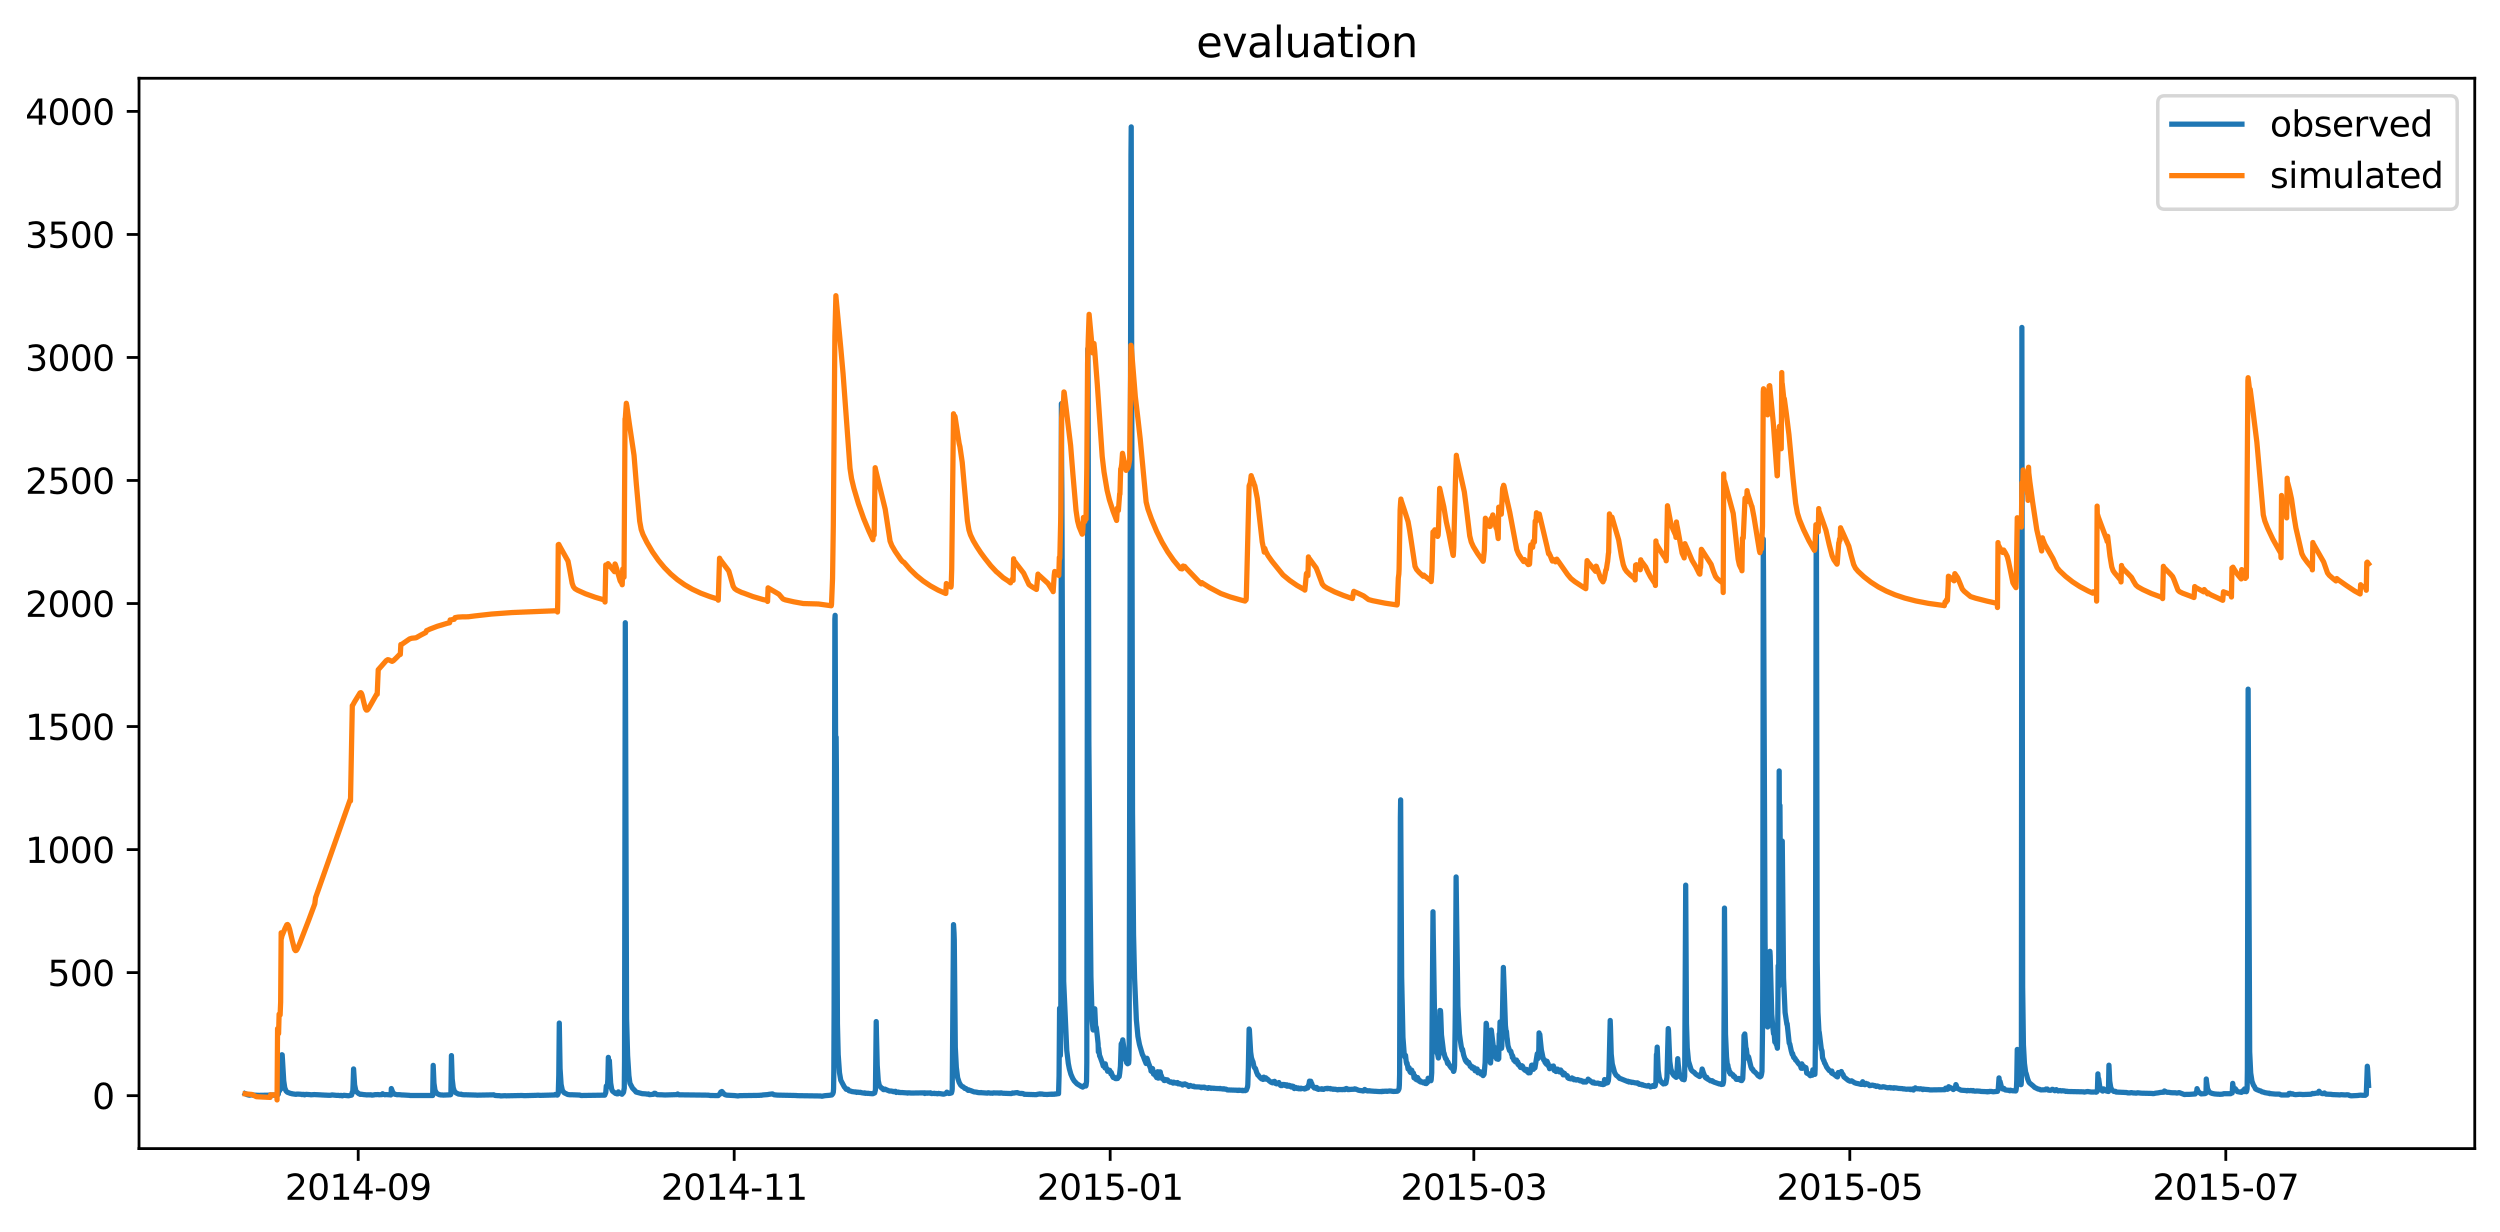 <?xml version="1.0" encoding="utf-8" standalone="no"?>
<!DOCTYPE svg PUBLIC "-//W3C//DTD SVG 1.1//EN"
  "http://www.w3.org/Graphics/SVG/1.1/DTD/svg11.dtd">
<svg xmlns:xlink="http://www.w3.org/1999/xlink" width="712.96pt" height="351.436pt" viewBox="0 0 712.96 351.436" xmlns="http://www.w3.org/2000/svg" version="1.1">
 <defs>
  <style type="text/css">*{stroke-linejoin: round; stroke-linecap: butt}</style>
 </defs>
 <g id="figure_1">
  <g id="patch_1">
   <path d="M 0 351.436 
L 712.96 351.436 
L 712.96 0 
L 0 0 
z
" style="fill: #ffffff"/>
  </g>
  <g id="axes_1">
   <g id="patch_2">
    <path d="M 39.65 327.558 
L 705.76 327.558 
L 705.76 22.318 
L 39.65 22.318 
z
" style="fill: #ffffff"/>
   </g>
   <g id="matplotlib.axis_1">
    <g id="xtick_1">
     <g id="line2d_1">
      <defs>
       <path id="m623941dc65" d="M 0 0 
L 0 3.5 
" style="stroke: #000000; stroke-width: 0.8"/>
      </defs>
      <g>
       <use xlink:href="#m623941dc65" x="102.154" y="327.558" style="stroke: #000000; stroke-width: 0.8"/>
      </g>
     </g>
     <g id="text_1">
      <!-- 2014-09 -->
      <g transform="translate(81.262 342.157) scale(0.1 -0.1)">
       <defs>
        <path id="DejaVuSans-32" d="M 1228 531 
L 3431 531 
L 3431 0 
L 469 0 
L 469 531 
Q 828 903 1448 1529 
Q 2069 2156 2228 2338 
Q 2531 2678 2651 2914 
Q 2772 3150 2772 3378 
Q 2772 3750 2511 3984 
Q 2250 4219 1831 4219 
Q 1534 4219 1204 4116 
Q 875 4013 500 3803 
L 500 4441 
Q 881 4594 1212 4672 
Q 1544 4750 1819 4750 
Q 2544 4750 2975 4387 
Q 3406 4025 3406 3419 
Q 3406 3131 3298 2873 
Q 3191 2616 2906 2266 
Q 2828 2175 2409 1742 
Q 1991 1309 1228 531 
z
" transform="scale(0.016)"/>
        <path id="DejaVuSans-30" d="M 2034 4250 
Q 1547 4250 1301 3770 
Q 1056 3291 1056 2328 
Q 1056 1369 1301 889 
Q 1547 409 2034 409 
Q 2525 409 2770 889 
Q 3016 1369 3016 2328 
Q 3016 3291 2770 3770 
Q 2525 4250 2034 4250 
z
M 2034 4750 
Q 2819 4750 3233 4129 
Q 3647 3509 3647 2328 
Q 3647 1150 3233 529 
Q 2819 -91 2034 -91 
Q 1250 -91 836 529 
Q 422 1150 422 2328 
Q 422 3509 836 4129 
Q 1250 4750 2034 4750 
z
" transform="scale(0.016)"/>
        <path id="DejaVuSans-31" d="M 794 531 
L 1825 531 
L 1825 4091 
L 703 3866 
L 703 4441 
L 1819 4666 
L 2450 4666 
L 2450 531 
L 3481 531 
L 3481 0 
L 794 0 
L 794 531 
z
" transform="scale(0.016)"/>
        <path id="DejaVuSans-34" d="M 2419 4116 
L 825 1625 
L 2419 1625 
L 2419 4116 
z
M 2253 4666 
L 3047 4666 
L 3047 1625 
L 3713 1625 
L 3713 1100 
L 3047 1100 
L 3047 0 
L 2419 0 
L 2419 1100 
L 313 1100 
L 313 1709 
L 2253 4666 
z
" transform="scale(0.016)"/>
        <path id="DejaVuSans-2d" d="M 313 2009 
L 1997 2009 
L 1997 1497 
L 313 1497 
L 313 2009 
z
" transform="scale(0.016)"/>
        <path id="DejaVuSans-39" d="M 703 97 
L 703 672 
Q 941 559 1184 500 
Q 1428 441 1663 441 
Q 2288 441 2617 861 
Q 2947 1281 2994 2138 
Q 2813 1869 2534 1725 
Q 2256 1581 1919 1581 
Q 1219 1581 811 2004 
Q 403 2428 403 3163 
Q 403 3881 828 4315 
Q 1253 4750 1959 4750 
Q 2769 4750 3195 4129 
Q 3622 3509 3622 2328 
Q 3622 1225 3098 567 
Q 2575 -91 1691 -91 
Q 1453 -91 1209 -44 
Q 966 3 703 97 
z
M 1959 2075 
Q 2384 2075 2632 2365 
Q 2881 2656 2881 3163 
Q 2881 3666 2632 3958 
Q 2384 4250 1959 4250 
Q 1534 4250 1286 3958 
Q 1038 3666 1038 3163 
Q 1038 2656 1286 2365 
Q 1534 2075 1959 2075 
z
" transform="scale(0.016)"/>
       </defs>
       <use xlink:href="#DejaVuSans-32"/>
       <use xlink:href="#DejaVuSans-30" x="63.623"/>
       <use xlink:href="#DejaVuSans-31" x="127.246"/>
       <use xlink:href="#DejaVuSans-34" x="190.869"/>
       <use xlink:href="#DejaVuSans-2d" x="254.492"/>
       <use xlink:href="#DejaVuSans-30" x="290.576"/>
       <use xlink:href="#DejaVuSans-39" x="354.199"/>
      </g>
     </g>
    </g>
    <g id="xtick_2">
     <g id="line2d_2">
      <g>
       <use xlink:href="#m623941dc65" x="209.378" y="327.558" style="stroke: #000000; stroke-width: 0.8"/>
      </g>
     </g>
     <g id="text_2">
      <!-- 2014-11 -->
      <g transform="translate(188.487 342.157) scale(0.1 -0.1)">
       <use xlink:href="#DejaVuSans-32"/>
       <use xlink:href="#DejaVuSans-30" x="63.623"/>
       <use xlink:href="#DejaVuSans-31" x="127.246"/>
       <use xlink:href="#DejaVuSans-34" x="190.869"/>
       <use xlink:href="#DejaVuSans-2d" x="254.492"/>
       <use xlink:href="#DejaVuSans-31" x="290.576"/>
       <use xlink:href="#DejaVuSans-31" x="354.199"/>
      </g>
     </g>
    </g>
    <g id="xtick_3">
     <g id="line2d_3">
      <g>
       <use xlink:href="#m623941dc65" x="316.603" y="327.558" style="stroke: #000000; stroke-width: 0.8"/>
      </g>
     </g>
     <g id="text_3">
      <!-- 2015-01 -->
      <g transform="translate(295.711 342.157) scale(0.1 -0.1)">
       <defs>
        <path id="DejaVuSans-35" d="M 691 4666 
L 3169 4666 
L 3169 4134 
L 1269 4134 
L 1269 2991 
Q 1406 3038 1543 3061 
Q 1681 3084 1819 3084 
Q 2600 3084 3056 2656 
Q 3513 2228 3513 1497 
Q 3513 744 3044 326 
Q 2575 -91 1722 -91 
Q 1428 -91 1123 -41 
Q 819 9 494 109 
L 494 744 
Q 775 591 1075 516 
Q 1375 441 1709 441 
Q 2250 441 2565 725 
Q 2881 1009 2881 1497 
Q 2881 1984 2565 2268 
Q 2250 2553 1709 2553 
Q 1456 2553 1204 2497 
Q 953 2441 691 2322 
L 691 4666 
z
" transform="scale(0.016)"/>
       </defs>
       <use xlink:href="#DejaVuSans-32"/>
       <use xlink:href="#DejaVuSans-30" x="63.623"/>
       <use xlink:href="#DejaVuSans-31" x="127.246"/>
       <use xlink:href="#DejaVuSans-35" x="190.869"/>
       <use xlink:href="#DejaVuSans-2d" x="254.492"/>
       <use xlink:href="#DejaVuSans-30" x="290.576"/>
       <use xlink:href="#DejaVuSans-31" x="354.199"/>
      </g>
     </g>
    </g>
    <g id="xtick_4">
     <g id="line2d_4">
      <g>
       <use xlink:href="#m623941dc65" x="420.311" y="327.558" style="stroke: #000000; stroke-width: 0.8"/>
      </g>
     </g>
     <g id="text_4">
      <!-- 2015-03 -->
      <g transform="translate(399.42 342.157) scale(0.1 -0.1)">
       <defs>
        <path id="DejaVuSans-33" d="M 2597 2516 
Q 3050 2419 3304 2112 
Q 3559 1806 3559 1356 
Q 3559 666 3084 287 
Q 2609 -91 1734 -91 
Q 1441 -91 1130 -33 
Q 819 25 488 141 
L 488 750 
Q 750 597 1062 519 
Q 1375 441 1716 441 
Q 2309 441 2620 675 
Q 2931 909 2931 1356 
Q 2931 1769 2642 2001 
Q 2353 2234 1838 2234 
L 1294 2234 
L 1294 2753 
L 1863 2753 
Q 2328 2753 2575 2939 
Q 2822 3125 2822 3475 
Q 2822 3834 2567 4026 
Q 2313 4219 1838 4219 
Q 1578 4219 1281 4162 
Q 984 4106 628 3988 
L 628 4550 
Q 988 4650 1302 4700 
Q 1616 4750 1894 4750 
Q 2613 4750 3031 4423 
Q 3450 4097 3450 3541 
Q 3450 3153 3228 2886 
Q 3006 2619 2597 2516 
z
" transform="scale(0.016)"/>
       </defs>
       <use xlink:href="#DejaVuSans-32"/>
       <use xlink:href="#DejaVuSans-30" x="63.623"/>
       <use xlink:href="#DejaVuSans-31" x="127.246"/>
       <use xlink:href="#DejaVuSans-35" x="190.869"/>
       <use xlink:href="#DejaVuSans-2d" x="254.492"/>
       <use xlink:href="#DejaVuSans-30" x="290.576"/>
       <use xlink:href="#DejaVuSans-33" x="354.199"/>
      </g>
     </g>
    </g>
    <g id="xtick_5">
     <g id="line2d_5">
      <g>
       <use xlink:href="#m623941dc65" x="527.536" y="327.558" style="stroke: #000000; stroke-width: 0.8"/>
      </g>
     </g>
     <g id="text_5">
      <!-- 2015-05 -->
      <g transform="translate(506.645 342.157) scale(0.1 -0.1)">
       <use xlink:href="#DejaVuSans-32"/>
       <use xlink:href="#DejaVuSans-30" x="63.623"/>
       <use xlink:href="#DejaVuSans-31" x="127.246"/>
       <use xlink:href="#DejaVuSans-35" x="190.869"/>
       <use xlink:href="#DejaVuSans-2d" x="254.492"/>
       <use xlink:href="#DejaVuSans-30" x="290.576"/>
       <use xlink:href="#DejaVuSans-35" x="354.199"/>
      </g>
     </g>
    </g>
    <g id="xtick_6">
     <g id="line2d_6">
      <g>
       <use xlink:href="#m623941dc65" x="634.76" y="327.558" style="stroke: #000000; stroke-width: 0.8"/>
      </g>
     </g>
     <g id="text_6">
      <!-- 2015-07 -->
      <g transform="translate(613.869 342.157) scale(0.1 -0.1)">
       <defs>
        <path id="DejaVuSans-37" d="M 525 4666 
L 3525 4666 
L 3525 4397 
L 1831 0 
L 1172 0 
L 2766 4134 
L 525 4134 
L 525 4666 
z
" transform="scale(0.016)"/>
       </defs>
       <use xlink:href="#DejaVuSans-32"/>
       <use xlink:href="#DejaVuSans-30" x="63.623"/>
       <use xlink:href="#DejaVuSans-31" x="127.246"/>
       <use xlink:href="#DejaVuSans-35" x="190.869"/>
       <use xlink:href="#DejaVuSans-2d" x="254.492"/>
       <use xlink:href="#DejaVuSans-30" x="290.576"/>
       <use xlink:href="#DejaVuSans-37" x="354.199"/>
      </g>
     </g>
    </g>
   </g>
   <g id="matplotlib.axis_2">
    <g id="ytick_1">
     <g id="line2d_7">
      <defs>
       <path id="m6a2db85768" d="M 0 0 
L -3.5 0 
" style="stroke: #000000; stroke-width: 0.8"/>
      </defs>
      <g>
       <use xlink:href="#m6a2db85768" x="39.65" y="312.461" style="stroke: #000000; stroke-width: 0.8"/>
      </g>
     </g>
     <g id="text_7">
      <!-- 0 -->
      <g transform="translate(26.288 316.26) scale(0.1 -0.1)">
       <use xlink:href="#DejaVuSans-30"/>
      </g>
     </g>
    </g>
    <g id="ytick_2">
     <g id="line2d_8">
      <g>
       <use xlink:href="#m6a2db85768" x="39.65" y="277.375" style="stroke: #000000; stroke-width: 0.8"/>
      </g>
     </g>
     <g id="text_8">
      <!-- 500 -->
      <g transform="translate(13.562 281.174) scale(0.1 -0.1)">
       <use xlink:href="#DejaVuSans-35"/>
       <use xlink:href="#DejaVuSans-30" x="63.623"/>
       <use xlink:href="#DejaVuSans-30" x="127.246"/>
      </g>
     </g>
    </g>
    <g id="ytick_3">
     <g id="line2d_9">
      <g>
       <use xlink:href="#m6a2db85768" x="39.65" y="242.289" style="stroke: #000000; stroke-width: 0.8"/>
      </g>
     </g>
     <g id="text_9">
      <!-- 1000 -->
      <g transform="translate(7.2 246.088) scale(0.1 -0.1)">
       <use xlink:href="#DejaVuSans-31"/>
       <use xlink:href="#DejaVuSans-30" x="63.623"/>
       <use xlink:href="#DejaVuSans-30" x="127.246"/>
       <use xlink:href="#DejaVuSans-30" x="190.869"/>
      </g>
     </g>
    </g>
    <g id="ytick_4">
     <g id="line2d_10">
      <g>
       <use xlink:href="#m6a2db85768" x="39.65" y="207.203" style="stroke: #000000; stroke-width: 0.8"/>
      </g>
     </g>
     <g id="text_10">
      <!-- 1500 -->
      <g transform="translate(7.2 211.002) scale(0.1 -0.1)">
       <use xlink:href="#DejaVuSans-31"/>
       <use xlink:href="#DejaVuSans-35" x="63.623"/>
       <use xlink:href="#DejaVuSans-30" x="127.246"/>
       <use xlink:href="#DejaVuSans-30" x="190.869"/>
      </g>
     </g>
    </g>
    <g id="ytick_5">
     <g id="line2d_11">
      <g>
       <use xlink:href="#m6a2db85768" x="39.65" y="172.116" style="stroke: #000000; stroke-width: 0.8"/>
      </g>
     </g>
     <g id="text_11">
      <!-- 2000 -->
      <g transform="translate(7.2 175.916) scale(0.1 -0.1)">
       <use xlink:href="#DejaVuSans-32"/>
       <use xlink:href="#DejaVuSans-30" x="63.623"/>
       <use xlink:href="#DejaVuSans-30" x="127.246"/>
       <use xlink:href="#DejaVuSans-30" x="190.869"/>
      </g>
     </g>
    </g>
    <g id="ytick_6">
     <g id="line2d_12">
      <g>
       <use xlink:href="#m6a2db85768" x="39.65" y="137.03" style="stroke: #000000; stroke-width: 0.8"/>
      </g>
     </g>
     <g id="text_12">
      <!-- 2500 -->
      <g transform="translate(7.2 140.83) scale(0.1 -0.1)">
       <use xlink:href="#DejaVuSans-32"/>
       <use xlink:href="#DejaVuSans-35" x="63.623"/>
       <use xlink:href="#DejaVuSans-30" x="127.246"/>
       <use xlink:href="#DejaVuSans-30" x="190.869"/>
      </g>
     </g>
    </g>
    <g id="ytick_7">
     <g id="line2d_13">
      <g>
       <use xlink:href="#m6a2db85768" x="39.65" y="101.944" style="stroke: #000000; stroke-width: 0.8"/>
      </g>
     </g>
     <g id="text_13">
      <!-- 3000 -->
      <g transform="translate(7.2 105.743) scale(0.1 -0.1)">
       <use xlink:href="#DejaVuSans-33"/>
       <use xlink:href="#DejaVuSans-30" x="63.623"/>
       <use xlink:href="#DejaVuSans-30" x="127.246"/>
       <use xlink:href="#DejaVuSans-30" x="190.869"/>
      </g>
     </g>
    </g>
    <g id="ytick_8">
     <g id="line2d_14">
      <g>
       <use xlink:href="#m6a2db85768" x="39.65" y="66.858" style="stroke: #000000; stroke-width: 0.8"/>
      </g>
     </g>
     <g id="text_14">
      <!-- 3500 -->
      <g transform="translate(7.2 70.657) scale(0.1 -0.1)">
       <use xlink:href="#DejaVuSans-33"/>
       <use xlink:href="#DejaVuSans-35" x="63.623"/>
       <use xlink:href="#DejaVuSans-30" x="127.246"/>
       <use xlink:href="#DejaVuSans-30" x="190.869"/>
      </g>
     </g>
    </g>
    <g id="ytick_9">
     <g id="line2d_15">
      <g>
       <use xlink:href="#m6a2db85768" x="39.65" y="31.772" style="stroke: #000000; stroke-width: 0.8"/>
      </g>
     </g>
     <g id="text_15">
      <!-- 4000 -->
      <g transform="translate(7.2 35.571) scale(0.1 -0.1)">
       <use xlink:href="#DejaVuSans-34"/>
       <use xlink:href="#DejaVuSans-30" x="63.623"/>
       <use xlink:href="#DejaVuSans-30" x="127.246"/>
       <use xlink:href="#DejaVuSans-30" x="190.869"/>
      </g>
     </g>
    </g>
   </g>
   <g id="line2d_16">
    <path d="M 69.928 311.9 
L 70.587 312.208 
L 71.026 312.307 
L 71.173 312.333 
L 71.759 312.208 
L 71.978 312.293 
L 73.956 312.382 
L 74.176 312.37 
L 78.643 312.293 
L 78.79 312.251 
L 78.936 312.321 
L 79.229 312.152 
L 79.303 312.152 
L 79.376 312.026 
L 79.522 309.937 
L 79.742 311.054 
L 79.962 310.193 
L 80.035 310.419 
L 80.108 310.009 
L 80.181 310.487 
L 80.255 301.86 
L 80.328 301.918 
L 80.401 300.795 
L 80.474 300.83 
L 80.914 308.23 
L 81.207 310.216 
L 81.573 311.126 
L 81.939 311.482 
L 82.965 311.865 
L 83.111 311.847 
L 83.331 311.947 
L 83.551 311.963 
L 84.283 312.073 
L 84.429 312.089 
L 84.576 312.01 
L 85.162 312.026 
L 85.894 312.073 
L 86.041 312.152 
L 86.187 312.089 
L 86.334 312.152 
L 86.627 312.089 
L 86.846 312.237 
L 87.286 312.089 
L 88.384 312.166 
L 88.677 312.222 
L 89.629 312.152 
L 91.387 312.237 
L 91.753 312.265 
L 94.024 312.37 
L 94.39 312.333 
L 94.683 312.251 
L 95.928 312.382 
L 96.514 312.37 
L 96.807 312.44 
L 97.027 312.451 
L 97.247 312.382 
L 97.613 312.51 
L 98.052 312.358 
L 99.371 312.498 
L 99.737 312.419 
L 100.249 312.319 
L 100.469 311.466 
L 100.542 311.615 
L 100.616 311.123 
L 100.689 309.486 
L 100.835 304.847 
L 101.128 309.389 
L 101.494 311.142 
L 101.714 311.387 
L 102.3 311.882 
L 102.593 312.01 
L 102.74 312.105 
L 102.886 312.026 
L 103.033 312.089 
L 103.252 312.089 
L 103.618 312.152 
L 104.424 312.222 
L 104.571 312.265 
L 104.79 312.222 
L 105.303 312.222 
L 105.523 312.251 
L 105.742 312.208 
L 106.035 312.321 
L 106.621 312.251 
L 106.914 312.18 
L 107.427 312.166 
L 107.866 312.152 
L 108.086 312.208 
L 108.819 312.166 
L 108.892 312.18 
L 109.112 311.915 
L 109.331 312.089 
L 109.624 312.152 
L 109.771 312.208 
L 109.99 312.152 
L 111.382 312.237 
L 111.455 312.265 
L 111.528 312.077 
L 111.602 310.438 
L 111.675 310.616 
L 111.968 311.435 
L 112.407 311.963 
L 112.627 312.089 
L 112.774 312.089 
L 113.213 312.194 
L 113.726 312.18 
L 114.165 312.208 
L 114.605 312.265 
L 114.898 312.265 
L 116.729 312.37 
L 116.948 312.419 
L 123.393 312.419 
L 123.54 303.83 
L 123.76 308.91 
L 124.053 310.923 
L 124.419 311.615 
L 124.712 311.9 
L 125.298 312.194 
L 125.444 312.18 
L 125.664 312.265 
L 126.103 312.265 
L 126.396 312.307 
L 128.447 312.222 
L 128.52 312.18 
L 128.594 311.894 
L 128.74 301.041 
L 128.96 307.714 
L 129.253 310.17 
L 129.546 311.11 
L 129.985 311.633 
L 130.791 312.026 
L 130.937 312.026 
L 131.084 312.058 
L 131.23 312.042 
L 131.377 312.089 
L 131.523 312.042 
L 131.743 312.166 
L 132.475 312.222 
L 132.768 312.208 
L 135.698 312.293 
L 136.064 312.321 
L 140.532 312.237 
L 140.752 312.208 
L 141.191 312.407 
L 142.07 312.461 
L 142.436 312.461 
L 142.802 312.542 
L 144.047 312.473 
L 144.34 312.51 
L 148.735 312.419 
L 149.028 312.429 
L 149.467 312.461 
L 149.687 312.461 
L 152.983 312.37 
L 153.276 312.333 
L 153.715 312.345 
L 153.862 312.382 
L 154.594 312.37 
L 158.256 312.265 
L 158.329 312.121 
L 158.403 312.194 
L 158.915 312.307 
L 158.988 312.279 
L 159.208 311.847 
L 159.355 306.686 
L 159.501 291.76 
L 159.721 304.725 
L 160.014 309.233 
L 160.38 310.98 
L 160.893 311.633 
L 161.918 312.137 
L 162.065 312.152 
L 162.504 312.208 
L 163.09 312.208 
L 165.36 312.293 
L 165.653 312.419 
L 172.465 312.317 
L 172.758 311.572 
L 172.904 309.721 
L 172.977 310.238 
L 173.051 309.959 
L 173.124 309.986 
L 173.197 310.007 
L 173.344 307.833 
L 173.49 301.549 
L 173.71 306.986 
L 173.783 302.462 
L 173.856 303.847 
L 174.149 308.858 
L 174.442 310.616 
L 174.662 311.159 
L 175.541 311.83 
L 175.687 311.794 
L 175.907 311.947 
L 176.054 311.931 
L 176.2 311.944 
L 176.347 311.387 
L 176.64 311.675 
L 177.372 312.058 
L 177.592 311.794 
L 177.811 311.54 
L 178.031 310.328 
L 178.104 302.562 
L 178.324 177.59 
L 178.69 290.55 
L 178.983 300.988 
L 179.349 306.739 
L 179.642 308.916 
L 180.375 310.307 
L 181.107 311.075 
L 181.4 311.435 
L 183.158 311.9 
L 183.304 311.9 
L 184.257 311.963 
L 184.403 312.026 
L 184.623 312.026 
L 184.769 312.058 
L 184.916 311.963 
L 185.209 312.18 
L 186.381 312.073 
L 186.6 311.777 
L 186.893 311.812 
L 187.113 312.026 
L 187.333 312.137 
L 187.479 312.208 
L 187.626 312.194 
L 188.285 312.208 
L 188.505 312.208 
L 189.603 312.265 
L 189.75 312.265 
L 193.119 312.165 
L 193.265 311.979 
L 193.631 312.222 
L 201.981 312.321 
L 202.567 312.419 
L 204.837 312.44 
L 205.057 312.194 
L 205.277 312.072 
L 205.35 311.794 
L 205.423 311.963 
L 205.57 311.419 
L 205.643 311.526 
L 205.716 311.633 
L 205.863 311.277 
L 205.936 311.34 
L 206.522 312.042 
L 206.888 312.222 
L 207.254 312.321 
L 209.232 312.429 
L 209.525 312.44 
L 209.964 312.498 
L 210.111 312.51 
L 210.477 312.552 
L 210.916 312.461 
L 216.556 312.382 
L 216.849 312.333 
L 217.142 312.358 
L 217.508 312.265 
L 218.46 312.194 
L 218.68 312.18 
L 218.973 312.152 
L 219.266 312.089 
L 220.145 311.979 
L 220.291 311.963 
L 220.73 312.208 
L 221.683 312.307 
L 222.342 312.321 
L 227.029 312.419 
L 227.322 312.461 
L 233.987 312.552 
L 234.426 312.637 
L 234.793 312.552 
L 235.232 312.473 
L 236.477 312.37 
L 237.21 312.265 
L 237.503 311.914 
L 237.649 311.465 
L 237.722 310.53 
L 237.796 305.054 
L 237.869 288.41 
L 238.088 176.537 
L 238.162 175.485 
L 238.308 213.553 
L 238.381 213.202 
L 238.455 210.22 
L 238.528 219.518 
L 238.821 291.953 
L 239.041 300.777 
L 239.407 305.935 
L 239.773 308.051 
L 240.798 309.988 
L 241.018 310.216 
L 241.311 310.637 
L 241.604 310.7 
L 241.751 310.616 
L 241.897 310.742 
L 242.117 311.058 
L 242.41 311.128 
L 242.703 311.191 
L 242.922 311.293 
L 243.875 311.419 
L 244.021 311.387 
L 244.314 311.542 
L 244.46 311.451 
L 244.9 311.498 
L 245.046 311.556 
L 245.266 311.514 
L 245.413 311.514 
L 245.632 311.617 
L 246.438 311.742 
L 246.584 311.661 
L 246.804 311.812 
L 246.951 311.777 
L 247.097 311.777 
L 247.244 311.777 
L 247.39 311.83 
L 247.537 311.777 
L 247.756 311.83 
L 248.782 311.915 
L 248.928 311.915 
L 249.441 311.68 
L 249.661 310.8 
L 249.88 291.339 
L 249.953 294.953 
L 250.173 303.865 
L 250.466 308.17 
L 250.759 309.547 
L 251.199 310.079 
L 251.492 310.375 
L 251.638 310.375 
L 251.931 310.742 
L 252.151 310.742 
L 252.37 310.594 
L 252.956 310.865 
L 253.689 311.159 
L 253.835 311.128 
L 253.982 311.144 
L 254.201 311.144 
L 254.421 311.226 
L 254.568 311.209 
L 254.787 311.34 
L 255.373 311.226 
L 255.593 311.556 
L 255.666 311.498 
L 255.813 311.466 
L 256.106 311.482 
L 256.179 311.435 
L 256.399 311.572 
L 256.545 311.514 
L 256.765 311.586 
L 257.278 311.57 
L 257.424 311.591 
L 258.596 311.675 
L 258.742 311.675 
L 258.816 311.742 
L 258.962 311.647 
L 259.182 311.689 
L 259.328 311.661 
L 259.548 311.675 
L 259.695 311.724 
L 263.65 311.665 
L 263.723 311.847 
L 263.796 311.812 
L 263.942 311.679 
L 264.089 311.707 
L 264.235 311.693 
L 264.382 311.777 
L 264.528 311.689 
L 264.748 311.724 
L 264.821 311.693 
L 264.968 311.759 
L 265.334 311.647 
L 265.627 311.865 
L 266.14 311.83 
L 266.286 311.847 
L 266.433 311.777 
L 266.579 311.865 
L 266.799 311.847 
L 267.019 311.83 
L 267.238 311.931 
L 267.458 311.915 
L 267.678 311.812 
L 267.824 311.865 
L 268.044 311.88 
L 268.19 311.898 
L 269.069 312.042 
L 269.362 311.963 
L 269.875 311.794 
L 270.021 311.466 
L 270.607 311.847 
L 271.047 311.777 
L 271.267 311.675 
L 271.34 311.675 
L 271.486 311.156 
L 271.56 310.563 
L 271.706 291.971 
L 271.926 263.691 
L 272.072 266.007 
L 272.145 268.007 
L 272.438 298.707 
L 272.731 304.391 
L 273.098 307.34 
L 273.537 308.693 
L 273.976 309.47 
L 274.489 309.917 
L 274.709 309.965 
L 275.148 310.398 
L 275.441 310.421 
L 276.027 310.884 
L 276.1 310.961 
L 276.247 310.805 
L 276.54 310.942 
L 276.76 311 
L 276.979 311.075 
L 277.565 311.308 
L 277.785 311.387 
L 278.591 311.466 
L 278.737 311.556 
L 278.957 311.556 
L 279.03 311.601 
L 279.323 311.601 
L 279.543 311.647 
L 279.762 311.57 
L 279.982 311.633 
L 280.129 311.647 
L 280.275 311.647 
L 280.641 311.67 
L 281.594 311.742 
L 281.74 311.647 
L 281.96 311.647 
L 282.472 311.759 
L 282.692 311.724 
L 283.058 311.777 
L 283.205 311.707 
L 283.351 311.661 
L 283.717 311.689 
L 284.303 311.689 
L 284.45 311.689 
L 284.596 311.689 
L 284.743 311.742 
L 284.889 311.689 
L 285.036 311.759 
L 285.182 311.689 
L 285.329 311.742 
L 285.475 311.661 
L 285.695 311.707 
L 285.841 311.742 
L 285.988 311.777 
L 288.332 311.865 
L 288.478 311.865 
L 288.771 311.689 
L 289.064 311.759 
L 289.284 311.689 
L 289.65 311.633 
L 289.943 311.617 
L 290.089 311.586 
L 290.529 311.759 
L 291.115 311.865 
L 291.261 311.812 
L 291.408 311.865 
L 291.554 311.83 
L 291.774 311.882 
L 292.14 312.089 
L 292.287 312.073 
L 292.433 312.073 
L 292.58 312.089 
L 295.436 312.18 
L 295.582 312.18 
L 295.802 312.089 
L 296.388 311.994 
L 296.535 311.963 
L 296.681 312.026 
L 296.828 311.963 
L 296.974 312.026 
L 297.194 311.994 
L 297.633 312.089 
L 297.78 312.089 
L 297.926 312.105 
L 298.366 312.105 
L 298.512 312.152 
L 298.659 312.121 
L 298.878 312.105 
L 299.537 312.058 
L 299.684 312.089 
L 299.83 312.026 
L 299.977 312.089 
L 300.123 312.026 
L 300.27 312.089 
L 300.416 312.026 
L 300.636 312.073 
L 300.856 311.979 
L 301.002 312.026 
L 301.149 311.963 
L 301.295 311.994 
L 301.588 311.882 
L 301.808 311.847 
L 301.881 311.9 
L 302.028 306.842 
L 302.174 287.55 
L 302.321 300.356 
L 302.394 301.023 
L 302.467 298.83 
L 302.54 283.954 
L 302.687 115.137 
L 302.76 133.03 
L 302.833 140.925 
L 303.346 279.901 
L 304.225 299.567 
L 304.664 303.269 
L 304.957 304.777 
L 305.397 306.356 
L 305.909 307.531 
L 306.349 308.26 
L 307.155 309.102 
L 308.033 309.623 
L 308.18 309.721 
L 308.326 309.844 
L 308.619 309.893 
L 308.766 310.033 
L 309.059 309.819 
L 309.279 309.547 
L 309.352 309.444 
L 309.425 309.496 
L 309.571 309.598 
L 309.645 309.721 
L 309.718 309.596 
L 309.864 308.428 
L 309.938 303.076 
L 310.231 99.523 
L 310.304 109.523 
L 310.524 211.623 
L 310.817 247.622 
L 311.11 278.498 
L 311.476 291.216 
L 311.695 293.585 
L 311.769 293.743 
L 311.842 293.146 
L 312.135 287.901 
L 312.208 287.69 
L 312.501 293.778 
L 312.574 292.848 
L 312.648 293.058 
L 312.941 295.55 
L 313.16 297.62 
L 313.234 299.988 
L 313.307 298.935 
L 313.6 301.163 
L 313.673 301.198 
L 314.405 303.233 
L 314.625 304.005 
L 314.698 303.953 
L 314.845 303.584 
L 315.138 304.567 
L 315.211 303.391 
L 315.284 303.812 
L 315.431 304.461 
L 315.65 304.777 
L 315.87 305.514 
L 316.017 305.075 
L 316.163 305.409 
L 316.236 305.479 
L 316.31 305.268 
L 316.383 305.304 
L 316.456 305.233 
L 316.603 305.795 
L 316.676 305.654 
L 316.822 306.286 
L 316.896 305.83 
L 317.335 307.047 
L 317.408 306.947 
L 317.481 307.279 
L 317.555 307.246 
L 317.628 307.114 
L 317.701 307.21 
L 317.994 307.531 
L 318.214 307.626 
L 318.727 307.563 
L 318.946 307.047 
L 319.166 307.047 
L 319.312 306.11 
L 319.532 304.075 
L 319.752 297.707 
L 319.825 297.83 
L 319.898 297.427 
L 319.972 297.532 
L 320.045 297.479 
L 320.191 296.55 
L 320.558 299.374 
L 320.924 301.795 
L 321.07 302.356 
L 321.144 301.953 
L 321.29 303.058 
L 321.583 303.374 
L 321.656 303.233 
L 321.876 303.198 
L 321.949 302.321 
L 322.022 297.146 
L 322.535 44.262 
L 322.608 36.193 
L 322.755 112.68 
L 322.975 231.623 
L 323.267 266.481 
L 323.56 278.919 
L 324.073 290.848 
L 324.513 295.55 
L 324.952 297.848 
L 325.099 298.374 
L 325.831 300.865 
L 325.977 301.041 
L 326.417 302.251 
L 326.856 303.304 
L 327.003 302.619 
L 327.076 301.795 
L 327.149 301.918 
L 327.515 303.128 
L 328.175 304.847 
L 328.248 305.444 
L 328.321 305.181 
L 328.541 305.654 
L 328.687 304.742 
L 328.98 306.321 
L 329.054 306.005 
L 329.273 306.426 
L 329.346 306.181 
L 329.566 306.844 
L 329.713 306.842 
L 329.786 306.739 
L 329.859 307.309 
L 329.932 306.421 
L 330.006 307.067 
L 330.152 305.637 
L 330.299 307.468 
L 330.445 307.437 
L 330.592 305.689 
L 330.665 305.935 
L 330.738 305.865 
L 330.811 305.865 
L 330.885 305.689 
L 331.104 307.047 
L 331.177 306.733 
L 331.47 307.626 
L 331.617 307.658 
L 331.69 307.658 
L 331.983 308.14 
L 332.056 308.081 
L 332.13 308.17 
L 332.203 307.838 
L 332.276 307.87 
L 332.423 307.902 
L 332.935 307.961 
L 333.009 308.021 
L 333.228 308.379 
L 333.375 308.409 
L 333.741 308.637 
L 333.961 308.524 
L 334.547 308.889 
L 334.693 308.609 
L 334.84 308.665 
L 334.986 308.721 
L 335.132 308.861 
L 335.352 308.777 
L 335.499 308.917 
L 335.792 308.721 
L 336.011 309.102 
L 336.378 308.996 
L 336.524 309.154 
L 337.11 309.181 
L 337.256 309.444 
L 337.623 309.154 
L 337.842 309.207 
L 337.916 309.102 
L 337.989 309.154 
L 338.135 309.338 
L 338.282 309.259 
L 338.575 309.444 
L 338.721 309.47 
L 338.868 309.644 
L 339.014 309.844 
L 339.234 309.672 
L 339.38 309.647 
L 339.454 309.549 
L 339.527 309.623 
L 340.259 309.844 
L 340.406 309.745 
L 340.626 309.942 
L 342.164 309.988 
L 342.31 310.056 
L 342.457 310.124 
L 342.603 310.193 
L 342.75 310.033 
L 342.969 310.124 
L 343.189 310.033 
L 343.482 310.033 
L 343.628 310.216 
L 343.848 310.193 
L 343.995 310.238 
L 344.141 310.238 
L 344.434 310.398 
L 344.654 310.17 
L 345.166 310.261 
L 345.313 310.284 
L 345.386 310.398 
L 345.459 310.307 
L 345.606 310.307 
L 345.752 310.352 
L 345.899 310.33 
L 346.045 310.398 
L 346.192 310.33 
L 346.412 310.398 
L 347.437 310.444 
L 347.583 310.444 
L 347.73 310.444 
L 347.876 310.489 
L 347.95 310.398 
L 348.023 310.466 
L 348.169 310.489 
L 348.316 310.489 
L 348.462 310.531 
L 348.609 310.531 
L 348.755 310.573 
L 348.829 310.489 
L 348.902 310.573 
L 349.048 310.573 
L 349.121 310.51 
L 349.341 310.616 
L 349.488 310.594 
L 349.634 310.616 
L 349.781 310.679 
L 350 310.826 
L 352.417 310.903 
L 352.564 310.903 
L 352.71 310.923 
L 352.857 310.98 
L 353.003 310.903 
L 353.15 310.98 
L 353.369 310.884 
L 353.516 310.961 
L 353.736 310.923 
L 353.882 310.961 
L 354.029 310.942 
L 354.175 311.019 
L 354.322 310.923 
L 354.468 311.058 
L 354.615 310.98 
L 354.834 311.019 
L 354.981 311 
L 355.127 311.038 
L 355.274 310.942 
L 355.42 310.903 
L 355.786 309.959 
L 355.86 309.282 
L 356.006 304.532 
L 356.226 293.462 
L 356.299 293.672 
L 356.665 300.041 
L 356.885 301.619 
L 357.178 302.532 
L 357.324 302.777 
L 357.617 304.216 
L 357.91 304.672 
L 357.984 304.654 
L 358.057 304.777 
L 358.35 305.76 
L 358.716 306.603 
L 358.789 306.532 
L 359.082 306.947 
L 359.375 307.309 
L 359.522 307.342 
L 359.741 307.658 
L 359.888 307.563 
L 360.181 307.842 
L 360.254 307.721 
L 360.401 307.181 
L 360.694 307.721 
L 360.767 307.753 
L 360.986 307.374 
L 361.06 307.468 
L 361.353 307.81 
L 361.426 307.719 
L 362.012 308.289 
L 362.525 308.665 
L 362.744 308.609 
L 362.891 308.805 
L 362.964 308.805 
L 363.037 308.491 
L 363.11 308.665 
L 363.257 308.777 
L 363.477 308.379 
L 363.77 308.968 
L 363.843 309.023 
L 363.916 308.938 
L 364.063 309.102 
L 364.356 308.859 
L 364.502 308.94 
L 364.722 308.721 
L 364.868 309.207 
L 365.015 309.154 
L 365.161 309.523 
L 365.234 309.442 
L 365.308 309.598 
L 365.381 309.444 
L 365.454 309.521 
L 365.601 309.598 
L 365.894 309.259 
L 365.967 309.417 
L 366.04 309.338 
L 366.26 309.286 
L 366.406 309.519 
L 366.553 309.338 
L 366.626 309.545 
L 366.699 309.416 
L 366.772 309.642 
L 366.846 309.545 
L 366.992 309.372 
L 367.065 309.77 
L 367.139 309.672 
L 367.285 309.695 
L 367.358 309.623 
L 367.505 309.768 
L 367.578 309.742 
L 367.651 309.517 
L 367.725 309.647 
L 367.798 309.745 
L 367.944 309.616 
L 368.018 309.868 
L 368.091 309.67 
L 368.237 310.009 
L 368.311 309.963 
L 368.384 309.793 
L 368.457 309.916 
L 368.53 309.737 
L 368.604 310.054 
L 368.677 310.005 
L 368.75 310.033 
L 368.823 309.809 
L 368.97 310.216 
L 369.043 310.216 
L 369.116 310.444 
L 369.263 310.238 
L 369.482 310.193 
L 369.556 310.123 
L 369.702 310.33 
L 369.849 310.307 
L 369.922 310.421 
L 369.995 310.352 
L 370.068 310.284 
L 370.142 310.398 
L 370.215 310.258 
L 370.361 310.51 
L 370.508 310.398 
L 370.581 310.509 
L 370.654 310.442 
L 370.801 310.352 
L 370.947 310.53 
L 371.02 310.33 
L 371.094 310.421 
L 371.973 310.444 
L 372.046 310.573 
L 372.119 310.53 
L 372.266 310.398 
L 372.412 310.466 
L 372.485 310.216 
L 372.559 310.307 
L 372.705 310.284 
L 372.778 310.077 
L 372.851 310.17 
L 372.925 310.261 
L 373.071 309.94 
L 373.218 309.337 
L 373.291 309.282 
L 373.437 308.319 
L 373.511 308.407 
L 373.657 308.465 
L 373.804 308.349 
L 373.95 308.777 
L 374.097 309.017 
L 374.316 309.795 
L 374.39 309.721 
L 374.829 310.284 
L 374.975 310.1 
L 375.195 310.352 
L 375.268 310.212 
L 375.342 310.421 
L 375.488 310.124 
L 375.635 310.461 
L 375.708 310.572 
L 375.781 310.505 
L 375.928 310.552 
L 376.001 310.679 
L 376.074 310.545 
L 376.147 310.616 
L 376.221 310.53 
L 376.294 310.594 
L 376.733 310.552 
L 376.806 310.637 
L 376.953 310.486 
L 377.173 310.658 
L 377.392 310.593 
L 377.466 310.679 
L 377.539 310.616 
L 377.685 310.505 
L 378.345 310.398 
L 378.491 310.489 
L 378.638 310.375 
L 379.223 310.489 
L 379.37 310.421 
L 379.516 310.552 
L 379.736 310.531 
L 379.883 310.594 
L 380.029 310.573 
L 380.176 310.658 
L 380.322 310.594 
L 380.469 310.658 
L 380.615 310.637 
L 380.835 310.637 
L 381.494 310.805 
L 381.714 310.7 
L 381.86 310.742 
L 382.007 310.7 
L 382.153 310.742 
L 382.3 310.7 
L 382.446 310.721 
L 382.593 310.7 
L 382.739 310.763 
L 382.885 310.721 
L 383.032 310.721 
L 383.105 310.658 
L 383.325 310.742 
L 383.471 310.679 
L 383.545 310.742 
L 383.838 310.444 
L 383.984 310.421 
L 384.131 310.51 
L 384.277 310.552 
L 384.424 310.742 
L 384.57 310.658 
L 384.716 310.742 
L 384.863 310.658 
L 385.083 310.679 
L 385.229 310.7 
L 385.376 310.658 
L 386.181 310.637 
L 386.328 310.51 
L 386.474 310.637 
L 386.621 310.573 
L 387.426 310.923 
L 387.573 310.942 
L 387.719 310.98 
L 388.452 311.058 
L 388.598 311.128 
L 388.818 311.128 
L 388.964 311.038 
L 389.184 310.7 
L 389.697 311.058 
L 389.843 311.019 
L 389.99 311.128 
L 390.21 311.058 
L 390.429 311.128 
L 390.576 311.058 
L 390.795 311.128 
L 392.114 311.226 
L 392.26 311.209 
L 392.553 311.244 
L 393.066 311.277 
L 393.505 311.293 
L 393.652 311.293 
L 393.872 311.261 
L 394.018 311.324 
L 394.238 311.209 
L 394.384 311.277 
L 394.531 311.209 
L 394.677 311.244 
L 394.824 311.191 
L 394.97 311.226 
L 395.117 311.191 
L 395.263 311.191 
L 395.41 311.175 
L 395.556 311.244 
L 395.776 311.191 
L 396.289 311.128 
L 396.435 311.144 
L 396.801 311.159 
L 397.021 311.226 
L 397.167 311.226 
L 397.314 311.261 
L 397.46 311.261 
L 398.486 311.209 
L 398.632 311.038 
L 398.705 311.058 
L 398.925 310.637 
L 398.998 310.375 
L 399.072 309.452 
L 399.145 306.474 
L 399.365 233.201 
L 399.438 228.114 
L 399.731 278.743 
L 400.097 295.813 
L 400.463 300.619 
L 400.61 301.321 
L 400.683 301.356 
L 400.756 301.602 
L 400.829 300.97 
L 401.049 302.883 
L 401.196 303.479 
L 401.269 303.163 
L 401.562 304.865 
L 401.708 304.918 
L 401.855 304.497 
L 402.075 305.619 
L 402.294 305.865 
L 402.368 305.444 
L 402.441 305.935 
L 402.587 305.181 
L 402.807 305.83 
L 403.1 306.04 
L 403.246 307.372 
L 403.32 307.21 
L 403.393 307.405 
L 403.466 306.798 
L 403.613 307.5 
L 403.759 307.781 
L 403.832 307.656 
L 403.906 307.749 
L 404.125 307.991 
L 404.199 307.842 
L 404.272 307.3 
L 404.491 307.958 
L 404.565 307.81 
L 404.784 308.379 
L 404.931 308.409 
L 405.077 308.26 
L 405.151 308.581 
L 405.224 308.495 
L 405.37 308.552 
L 405.663 308.693 
L 405.737 308.693 
L 405.81 308.577 
L 405.883 308.803 
L 405.956 308.721 
L 406.03 308.721 
L 406.103 308.833 
L 406.176 308.777 
L 406.323 308.516 
L 406.469 308.996 
L 406.615 308.97 
L 406.762 309.023 
L 406.908 308.749 
L 406.982 308.805 
L 407.055 308.465 
L 407.128 308.637 
L 407.201 308.516 
L 407.275 307.502 
L 407.348 307.658 
L 407.421 307.961 
L 407.494 307.751 
L 407.568 307.782 
L 407.641 307.751 
L 407.787 308.2 
L 407.934 308.11 
L 408.08 308.2 
L 408.154 307.9 
L 408.3 305.935 
L 408.666 260.025 
L 408.739 266.253 
L 409.106 289.69 
L 409.472 297.321 
L 409.838 300.356 
L 409.911 300.251 
L 410.204 301.725 
L 410.351 300.9 
L 410.497 295.62 
L 410.644 288.164 
L 410.717 288.462 
L 410.79 288.199 
L 410.863 289.111 
L 411.083 295.129 
L 411.742 300.514 
L 411.816 300.339 
L 412.109 301.514 
L 412.182 301.549 
L 412.255 301.918 
L 412.328 301.848 
L 412.548 302.251 
L 412.841 303.304 
L 412.914 302.865 
L 412.987 303.058 
L 413.207 303.584 
L 413.28 303.619 
L 413.5 304.023 
L 413.573 304.005 
L 413.793 304.461 
L 413.94 304.497 
L 414.452 305.163 
L 414.525 305.549 
L 414.599 305.479 
L 414.745 304.742 
L 414.818 303.847 
L 414.965 293.795 
L 415.038 286.62 
L 415.258 250.095 
L 415.404 261.481 
L 415.771 286.918 
L 416.21 294.848 
L 416.503 296.988 
L 416.723 298.427 
L 417.016 299.62 
L 417.089 299.251 
L 417.382 300.795 
L 417.895 302.391 
L 417.968 302.426 
L 418.041 302.233 
L 418.114 302.76 
L 418.188 302.567 
L 418.261 302.514 
L 418.48 303.128 
L 418.773 303.304 
L 418.847 302.97 
L 418.993 303.514 
L 419.066 303.409 
L 419.286 304.111 
L 419.359 304.093 
L 419.433 303.918 
L 419.579 304.233 
L 419.652 304.233 
L 419.799 304.619 
L 419.945 304.233 
L 420.311 304.847 
L 420.385 304.9 
L 420.458 304.514 
L 420.678 305.374 
L 420.751 305.04 
L 420.897 305.374 
L 421.117 304.953 
L 421.19 305.304 
L 421.264 304.865 
L 421.483 305.935 
L 421.63 305.426 
L 421.85 305.795 
L 421.996 305.619 
L 422.069 305.865 
L 422.143 305.725 
L 422.362 306.321 
L 422.435 306.251 
L 422.509 305.725 
L 422.582 305.83 
L 422.728 306.498 
L 422.875 306.607 
L 422.948 306.747 
L 423.021 306.463 
L 423.095 306.568 
L 423.241 306.358 
L 423.534 303.023 
L 423.827 291.83 
L 423.9 292.006 
L 424.633 302.497 
L 424.706 302.233 
L 425.072 303.146 
L 425.145 302.356 
L 425.292 293.743 
L 425.365 294.357 
L 425.878 298.532 
L 426.098 299.602 
L 426.171 298.655 
L 426.61 301.655 
L 426.757 301.69 
L 426.83 301.988 
L 426.903 301.602 
L 426.976 301.76 
L 427.05 301.76 
L 427.123 301.234 
L 427.269 302.093 
L 427.343 301.76 
L 427.416 301.9 
L 427.562 294.865 
L 427.636 295.707 
L 427.709 294.532 
L 427.782 291.444 
L 428.148 298.795 
L 428.221 298.953 
L 428.295 298.339 
L 428.734 275.901 
L 429.027 283.743 
L 429.32 292.409 
L 429.54 294.479 
L 429.613 294.129 
L 429.76 295.865 
L 429.833 296.234 
L 430.053 298.199 
L 430.492 299.602 
L 430.785 299.742 
L 430.858 299.813 
L 431.078 300.707 
L 431.224 300.883 
L 431.298 301.584 
L 431.371 301.111 
L 431.737 302.391 
L 431.81 302.321 
L 432.03 302.426 
L 432.176 302.83 
L 432.25 302.777 
L 432.323 302.865 
L 432.396 302.742 
L 432.469 302.304 
L 432.689 303.128 
L 432.836 302.812 
L 432.909 303.549 
L 432.982 303.444 
L 433.055 303.69 
L 433.129 303.391 
L 433.275 303.83 
L 433.641 304.426 
L 433.715 304.128 
L 433.788 304.321 
L 433.861 304.058 
L 433.934 304.339 
L 434.008 303.918 
L 434.081 304.251 
L 434.154 304.146 
L 434.227 304.093 
L 434.447 304.777 
L 434.52 304.689 
L 434.813 305.163 
L 434.886 305.198 
L 435.033 304.935 
L 435.106 305.304 
L 435.179 305.181 
L 435.253 305.409 
L 435.326 305.304 
L 435.399 304.988 
L 435.619 305.689 
L 435.912 305.97 
L 435.985 305.654 
L 436.058 305.76 
L 436.131 305.795 
L 436.205 305.654 
L 436.351 305.935 
L 436.644 304.707 
L 436.791 303.795 
L 436.864 303.935 
L 436.937 303.742 
L 437.01 304.444 
L 437.084 304.374 
L 437.303 304.953 
L 437.596 304.444 
L 437.67 304.374 
L 437.743 304.532 
L 438.402 300.514 
L 438.622 301.865 
L 438.695 301.602 
L 438.841 299.269 
L 438.915 294.567 
L 438.988 294.918 
L 439.061 295.339 
L 439.134 295.023 
L 439.281 296.637 
L 439.574 299.427 
L 439.794 300.444 
L 440.086 301.918 
L 440.306 302.391 
L 440.379 302.163 
L 440.453 302.233 
L 440.599 302.953 
L 440.746 302.935 
L 440.819 303.269 
L 440.892 303.181 
L 440.965 302.953 
L 441.039 303.514 
L 441.112 303.444 
L 441.185 302.654 
L 441.258 302.812 
L 441.332 303.058 
L 441.405 303.725 
L 441.478 303.286 
L 441.551 303.97 
L 441.625 303.777 
L 441.918 304.777 
L 442.137 304.268 
L 442.21 304.497 
L 442.357 304.093 
L 442.503 304.198 
L 442.577 304.233 
L 442.796 304.654 
L 443.016 304.005 
L 443.236 305.268 
L 443.382 305.198 
L 443.602 305.374 
L 443.675 305.111 
L 443.749 305.584 
L 443.822 304.882 
L 443.895 305.093 
L 443.968 305.198 
L 444.188 304.9 
L 444.261 305.005 
L 444.334 305.339 
L 444.408 305.111 
L 444.554 305.479 
L 444.627 305.479 
L 444.701 305.689 
L 444.92 305.216 
L 444.994 305.584 
L 445.067 305.146 
L 445.14 305.233 
L 445.36 305.935 
L 445.433 305.654 
L 445.506 306.075 
L 445.58 305.725 
L 445.799 306.533 
L 446.019 306.181 
L 446.092 306.251 
L 446.165 306.11 
L 446.312 306.568 
L 446.385 306.498 
L 446.971 306.781 
L 447.118 307.374 
L 447.191 307.342 
L 447.264 307.374 
L 447.411 307.563 
L 447.63 307.563 
L 447.923 307.689 
L 448.216 307.658 
L 448.289 307.402 
L 448.436 307.595 
L 448.729 307.626 
L 448.875 307.931 
L 449.168 307.812 
L 449.535 308.021 
L 449.681 307.931 
L 449.754 307.991 
L 449.901 307.872 
L 450.194 307.991 
L 450.413 308.051 
L 450.56 308.23 
L 450.78 308.11 
L 451.073 308.349 
L 451.146 308.23 
L 451.219 308.289 
L 451.439 308.496 
L 451.512 308.581 
L 451.732 308.379 
L 451.951 308.581 
L 452.098 308.468 
L 452.244 308.468 
L 452.318 308.581 
L 452.611 308.2 
L 452.757 308.14 
L 452.904 307.753 
L 452.977 307.842 
L 453.343 308.11 
L 454.222 308.805 
L 454.442 308.581 
L 454.735 308.917 
L 454.881 308.889 
L 455.247 308.944 
L 455.614 308.861 
L 455.833 308.917 
L 456.053 308.996 
L 456.126 309.128 
L 456.199 309.075 
L 456.419 309.023 
L 456.639 309.233 
L 456.712 309.128 
L 456.785 309.207 
L 457.152 309.312 
L 457.371 309.233 
L 457.445 309.233 
L 457.591 307.872 
L 457.664 307.991 
L 457.884 308.609 
L 458.03 308.917 
L 458.323 308.805 
L 458.47 308.777 
L 458.69 308.17 
L 458.836 306.323 
L 459.202 291.023 
L 459.276 292.83 
L 459.495 300.602 
L 459.788 303.374 
L 460.447 305.83 
L 460.887 306.64 
L 461.18 306.847 
L 461.326 306.947 
L 461.912 307.563 
L 462.059 307.595 
L 462.205 307.626 
L 462.425 307.721 
L 464.183 308.438 
L 464.256 308.349 
L 464.549 308.581 
L 464.695 308.468 
L 464.988 308.581 
L 465.208 308.581 
L 465.355 308.721 
L 465.574 308.637 
L 466.38 308.833 
L 466.6 308.805 
L 466.746 308.889 
L 466.966 308.805 
L 467.112 309.023 
L 467.259 308.944 
L 467.479 309.233 
L 468.138 309.259 
L 468.284 309.417 
L 468.431 309.338 
L 468.724 309.496 
L 469.456 309.672 
L 469.603 309.696 
L 469.749 309.745 
L 469.969 309.721 
L 470.115 309.549 
L 470.481 309.795 
L 470.628 309.893 
L 470.701 309.988 
L 470.848 309.844 
L 471.141 309.844 
L 471.214 309.844 
L 471.36 309.598 
L 471.434 309.647 
L 471.726 309.819 
L 471.873 309.77 
L 472.019 309.696 
L 472.239 308.605 
L 472.386 300.725 
L 472.459 301.514 
L 472.605 298.62 
L 472.898 305.233 
L 473.191 307.277 
L 473.484 308.17 
L 473.997 308.805 
L 474.217 308.805 
L 474.363 309.128 
L 474.583 308.917 
L 474.876 309.049 
L 474.949 308.833 
L 475.022 308.917 
L 475.096 308.889 
L 475.389 307.242 
L 475.755 293.339 
L 475.828 293.795 
L 476.194 302.654 
L 476.487 304.777 
L 476.853 305.935 
L 477.22 306.532 
L 477.366 306.714 
L 478.025 307.247 
L 478.098 307.181 
L 478.172 306.703 
L 478.465 301.918 
L 478.611 303.619 
L 478.904 305.97 
L 479.27 307.081 
L 479.49 307.374 
L 479.563 307.374 
L 479.783 307.782 
L 479.856 307.812 
L 480.003 307.595 
L 480.222 307.872 
L 480.296 307.931 
L 480.442 306.975 
L 480.735 252.429 
L 480.955 291.918 
L 481.175 298.795 
L 481.541 302.654 
L 482.273 305.023 
L 482.566 305.409 
L 483.079 305.795 
L 483.152 305.795 
L 483.445 306.146 
L 483.665 306.356 
L 483.811 306.461 
L 484.544 306.914 
L 484.69 307.014 
L 484.983 306.71 
L 485.13 306.146 
L 485.203 306.146 
L 485.276 305.935 
L 485.423 304.865 
L 485.496 305.023 
L 485.715 305.76 
L 486.301 307.247 
L 486.521 307.437 
L 486.594 307.242 
L 486.668 307.531 
L 486.741 307.231 
L 486.961 307.721 
L 487.62 308.081 
L 487.766 308.23 
L 487.913 308.2 
L 488.279 308.2 
L 488.425 308.438 
L 488.499 308.349 
L 488.718 308.581 
L 489.011 308.665 
L 490.33 309.128 
L 490.549 309.075 
L 490.916 309.286 
L 491.135 309.233 
L 491.355 309.207 
L 491.502 308.637 
L 491.575 307.861 
L 491.721 280.989 
L 491.794 258.972 
L 491.868 268.674 
L 492.087 294.953 
L 492.38 301.391 
L 492.6 303.619 
L 492.747 303.69 
L 492.966 305.093 
L 493.04 304.882 
L 493.186 305.83 
L 493.259 305.795 
L 493.333 305.654 
L 493.479 306.286 
L 493.552 306.251 
L 493.625 306.075 
L 493.699 306.11 
L 494.138 306.602 
L 494.211 306.496 
L 494.358 306.981 
L 494.431 306.81 
L 494.504 306.842 
L 494.651 307.179 
L 494.724 307.014 
L 495.164 307.812 
L 495.237 307.593 
L 495.31 307.717 
L 495.383 307.837 
L 495.53 307.658 
L 495.603 307.782 
L 495.676 307.658 
L 495.749 307.842 
L 495.896 307.563 
L 496.042 307.872 
L 496.482 308.14 
L 496.702 308.17 
L 496.995 307.689 
L 497.214 303.128 
L 497.361 295.286 
L 497.434 297.076 
L 497.507 296.725 
L 497.58 294.865 
L 497.947 299.427 
L 498.02 299.076 
L 498.166 300.251 
L 498.313 301.725 
L 498.386 301.216 
L 498.459 301.444 
L 498.533 301.9 
L 498.606 301.321 
L 498.679 301.462 
L 499.338 304.233 
L 499.558 304.777 
L 499.631 304.725 
L 499.778 305.023 
L 499.851 304.953 
L 500.071 305.444 
L 500.51 305.76 
L 500.876 306.146 
L 501.023 306.251 
L 501.316 306.714 
L 501.755 307.014 
L 501.902 307.114 
L 502.048 307.014 
L 502.195 306.914 
L 502.341 306.426 
L 502.488 305.549 
L 502.634 294.672 
L 502.707 280.129 
L 502.854 153.731 
L 502.927 162.854 
L 503.367 268.779 
L 503.659 285.164 
L 503.952 291.339 
L 504.026 291.655 
L 504.099 292.883 
L 504.172 292.602 
L 504.319 291.48 
L 504.465 282.866 
L 504.685 273.287 
L 504.758 271.305 
L 504.831 272.551 
L 505.271 289.234 
L 505.564 292.76 
L 505.783 294.795 
L 505.857 294.462 
L 505.93 294.392 
L 506.15 297.164 
L 506.296 296.637 
L 506.516 297.778 
L 506.589 297.567 
L 506.882 298.935 
L 506.955 296.707 
L 507.102 275.41 
L 507.175 277.463 
L 507.248 281.269 
L 507.395 219.869 
L 507.468 239.184 
L 507.541 237.885 
L 507.614 229.693 
L 507.907 274.779 
L 507.981 275.059 
L 508.274 239.868 
L 508.64 278.954 
L 509.079 288.743 
L 509.592 292.129 
L 509.665 291.953 
L 510.251 297.479 
L 510.398 297.637 
L 510.837 299.69 
L 511.13 300.707 
L 511.203 300.427 
L 511.496 301.462 
L 511.569 301.619 
L 511.643 301.497 
L 511.862 301.9 
L 511.936 301.865 
L 512.082 302.321 
L 512.229 302.426 
L 512.302 302.426 
L 512.815 303.198 
L 513.108 303.549 
L 513.254 303.514 
L 513.474 303.97 
L 513.62 304.479 
L 513.693 304.654 
L 513.84 303.391 
L 513.913 303.584 
L 513.986 304.672 
L 514.133 303.9 
L 514.206 304.058 
L 514.279 303.97 
L 514.353 304.058 
L 514.572 304.567 
L 514.646 304.637 
L 514.719 304.532 
L 514.792 304.602 
L 514.939 304.602 
L 515.012 304.461 
L 515.085 304.76 
L 515.232 306.005 
L 515.378 306.11 
L 515.524 306.146 
L 515.598 306.075 
L 515.964 306.496 
L 516.184 306.603 
L 516.257 306.781 
L 516.33 306.535 
L 516.403 306.57 
L 516.477 306.64 
L 516.623 306.496 
L 516.843 306.64 
L 516.989 305.093 
L 517.063 305.233 
L 517.355 306.075 
L 517.429 306.146 
L 517.502 306.04 
L 517.575 306.391 
L 517.648 304.76 
L 517.722 296.392 
L 517.941 156.538 
L 518.015 152.152 
L 518.234 274.042 
L 518.454 288.673 
L 518.747 294.409 
L 518.82 294.357 
L 519.406 299.163 
L 519.553 299.514 
L 519.626 299.813 
L 519.772 301.725 
L 519.846 301.795 
L 520.065 302.426 
L 520.139 302.462 
L 520.358 303.198 
L 520.432 303.198 
L 520.944 304.356 
L 521.677 305.304 
L 521.823 305.339 
L 521.97 305.444 
L 522.116 305.514 
L 522.336 305.97 
L 522.409 305.444 
L 522.556 306.146 
L 522.849 306.251 
L 523.434 306.714 
L 523.654 306.814 
L 523.727 306.981 
L 523.801 306.847 
L 523.874 306.914 
L 524.02 307.114 
L 524.094 306.981 
L 524.24 305.865 
L 524.899 306.075 
L 524.973 306.04 
L 525.119 305.584 
L 525.265 306.005 
L 525.632 306.496 
L 525.851 307.114 
L 527.097 308.11 
L 527.316 308.2 
L 527.609 308.349 
L 528.049 308.23 
L 528.928 308.805 
L 529.147 308.861 
L 529.367 308.944 
L 529.953 309.049 
L 530.759 309.259 
L 531.125 309.233 
L 531.198 308.493 
L 531.344 309.207 
L 531.857 309.338 
L 532.077 309.258 
L 532.15 308.956 
L 532.223 309.181 
L 532.297 309.102 
L 532.663 309.128 
L 532.956 309.391 
L 533.102 309.523 
L 533.175 309.623 
L 533.322 309.496 
L 533.542 309.573 
L 533.908 309.444 
L 534.054 309.47 
L 534.274 309.523 
L 534.421 309.623 
L 534.567 309.647 
L 534.64 309.573 
L 534.714 309.647 
L 535.007 309.819 
L 535.08 309.844 
L 535.299 309.696 
L 535.519 309.745 
L 535.812 309.844 
L 536.105 310.033 
L 536.325 310.01 
L 536.764 310.033 
L 536.984 309.917 
L 537.497 309.988 
L 537.643 310.056 
L 537.936 310.124 
L 538.229 310.193 
L 538.376 310.216 
L 538.962 310.124 
L 539.254 310.284 
L 539.401 310.193 
L 540.06 310.352 
L 540.133 310.193 
L 540.28 310.307 
L 540.573 310.238 
L 541.452 310.398 
L 542.624 310.466 
L 542.77 310.552 
L 542.917 310.51 
L 543.502 310.616 
L 543.722 310.637 
L 543.869 310.616 
L 544.748 310.616 
L 544.821 310.742 
L 544.894 310.594 
L 545.114 310.721 
L 545.333 310.742 
L 545.553 310.526 
L 545.7 310.863 
L 545.773 310.721 
L 546.139 310.389 
L 546.212 310.238 
L 546.432 310.421 
L 546.652 310.489 
L 546.872 310.51 
L 547.164 310.489 
L 547.457 310.573 
L 547.677 310.489 
L 548.19 310.594 
L 548.336 310.742 
L 548.556 310.594 
L 548.849 310.658 
L 550.021 310.742 
L 550.387 310.826 
L 554.635 310.763 
L 554.782 310.573 
L 554.855 310.33 
L 554.928 310.398 
L 555.074 310.375 
L 555.367 310.658 
L 555.66 310.509 
L 555.734 309.912 
L 555.807 309.986 
L 556.466 310.284 
L 557.052 310.721 
L 557.345 310.33 
L 557.418 310.238 
L 557.565 310.421 
L 557.638 310.238 
L 557.784 309.312 
L 557.858 309.391 
L 558.077 310.261 
L 558.297 310.421 
L 559.249 310.903 
L 560.641 311 
L 560.934 311.093 
L 561.153 310.98 
L 561.739 311.058 
L 562.106 310.98 
L 562.545 311.11 
L 562.692 311 
L 563.058 311.175 
L 563.497 311.175 
L 563.717 311.128 
L 564.669 311.191 
L 564.889 311.261 
L 566.573 311.324 
L 566.72 311.387 
L 566.939 311.293 
L 567.159 311.356 
L 567.379 311.244 
L 567.892 311.261 
L 568.478 311.372 
L 568.77 311.324 
L 569.649 311.242 
L 569.869 310.563 
L 570.089 307.403 
L 570.235 308.942 
L 570.309 308.831 
L 570.382 308.409 
L 570.821 310.147 
L 571.114 310.552 
L 571.261 310.573 
L 571.334 310.594 
L 571.48 310.398 
L 571.847 310.826 
L 572.433 310.903 
L 572.652 310.923 
L 572.799 310.923 
L 573.165 311.075 
L 573.311 310.903 
L 573.531 310.98 
L 573.971 311.075 
L 574.117 311.075 
L 574.483 311.093 
L 574.776 311.11 
L 574.849 311.128 
L 574.923 310.998 
L 575.069 310.009 
L 575.142 308.14 
L 575.289 299.286 
L 575.435 300.216 
L 575.509 299.567 
L 575.948 307.34 
L 576.241 309.075 
L 576.314 309.338 
L 576.388 309.312 
L 576.461 308.496 
L 576.607 93.383 
L 576.827 281.498 
L 577.047 297.953 
L 577.34 303.233 
L 577.706 306.005 
L 577.779 306.005 
L 577.926 306.498 
L 578.219 307.595 
L 578.365 307.991 
L 578.658 308.693 
L 578.878 308.917 
L 579.83 309.696 
L 580.269 310.124 
L 580.489 310.216 
L 581.221 310.573 
L 581.661 310.658 
L 581.954 310.826 
L 583.345 310.784 
L 583.492 310.573 
L 583.565 310.637 
L 583.785 310.594 
L 583.858 310.573 
L 584.151 310.884 
L 584.737 310.942 
L 585.03 310.865 
L 585.25 310.658 
L 585.543 310.7 
L 585.982 311.058 
L 586.129 310.961 
L 586.422 310.742 
L 586.641 310.884 
L 586.934 311.128 
L 587.3 311.058 
L 587.52 311 
L 587.886 311.128 
L 588.106 311.058 
L 588.838 311.128 
L 589.131 311.261 
L 589.424 311.191 
L 589.644 311.277 
L 594.185 311.372 
L 594.405 311.451 
L 594.698 311.387 
L 595.357 311.277 
L 595.65 311.324 
L 596.382 311.435 
L 596.895 311.435 
L 597.481 311.403 
L 597.774 311.482 
L 597.994 311.372 
L 598.14 311.142 
L 598.287 306.253 
L 598.433 308.14 
L 598.506 307.624 
L 598.799 309.795 
L 599.092 310.594 
L 599.532 311.11 
L 599.678 311.159 
L 599.751 310.994 
L 599.825 310.531 
L 599.898 310.637 
L 599.971 310.552 
L 600.264 310.903 
L 600.411 310.942 
L 600.703 311.128 
L 601.07 311.226 
L 601.289 311.277 
L 601.436 303.777 
L 601.656 308.317 
L 601.949 310.102 
L 602.242 310.763 
L 602.827 311.261 
L 603.12 311.277 
L 603.267 311.226 
L 603.487 311.435 
L 604.146 311.466 
L 606.489 311.57 
L 606.782 311.675 
L 607.149 311.675 
L 607.368 311.689 
L 607.808 311.586 
L 608.321 311.689 
L 608.613 311.689 
L 609.273 311.759 
L 609.566 311.633 
L 610.371 311.724 
L 610.664 311.759 
L 613.74 311.83 
L 613.96 311.882 
L 614.253 311.865 
L 614.692 311.759 
L 615.498 311.661 
L 616.011 311.556 
L 616.377 311.514 
L 617.109 311.482 
L 617.256 311.128 
L 617.329 311.191 
L 617.549 311.277 
L 617.988 311.514 
L 618.501 311.514 
L 619.16 311.617 
L 619.819 311.647 
L 620.332 311.633 
L 620.771 311.724 
L 621.064 311.689 
L 621.357 311.601 
L 621.504 311.601 
L 622.969 312.152 
L 623.335 312.105 
L 623.921 312.089 
L 624.433 312.089 
L 626.045 311.979 
L 626.264 311.572 
L 626.338 311.466 
L 626.411 311.587 
L 626.557 310.465 
L 626.924 311.356 
L 627.729 311.963 
L 628.828 311.882 
L 628.974 311.615 
L 629.048 311.794 
L 629.121 311.249 
L 629.194 307.717 
L 629.267 308.461 
L 629.56 310.465 
L 630 311.372 
L 630.366 311.633 
L 630.879 311.83 
L 631.245 311.9 
L 631.538 311.963 
L 632.417 312.042 
L 632.783 312.042 
L 633.003 312.089 
L 633.882 312.026 
L 634.174 311.9 
L 636.152 311.9 
L 636.372 311.661 
L 636.591 311.689 
L 636.738 308.965 
L 636.811 309.516 
L 636.958 310.307 
L 637.031 310.421 
L 637.104 310.33 
L 637.397 310.552 
L 637.47 310.489 
L 638.056 311.308 
L 639.228 311.528 
L 639.521 311.109 
L 639.741 311.191 
L 639.961 311.308 
L 640.107 310.552 
L 640.18 310.616 
L 640.473 311.175 
L 640.62 311.34 
L 640.693 311.242 
L 640.839 310.459 
L 640.913 305.186 
L 641.132 196.536 
L 641.572 299.953 
L 641.865 306.005 
L 642.231 308.379 
L 642.67 309.523 
L 642.89 309.819 
L 643.256 310.552 
L 643.696 310.784 
L 644.062 310.903 
L 644.208 311 
L 644.428 311.058 
L 644.721 311.128 
L 645.014 311.356 
L 645.527 311.466 
L 645.893 311.601 
L 646.918 311.777 
L 647.065 311.742 
L 647.285 311.9 
L 647.431 311.83 
L 647.651 311.9 
L 648.823 312.01 
L 649.335 312.026 
L 649.702 312.026 
L 649.848 312.026 
L 650.068 312.026 
L 650.361 312.18 
L 650.58 312.265 
L 652.558 312.265 
L 652.778 311.83 
L 652.851 311.9 
L 652.997 311.83 
L 653.144 311.794 
L 653.437 312.01 
L 653.657 311.994 
L 653.803 311.931 
L 654.096 312.089 
L 654.609 312.166 
L 654.755 312.166 
L 655.781 312.073 
L 656.513 312.121 
L 656.659 312.152 
L 659.076 312.058 
L 659.369 311.9 
L 659.516 311.83 
L 659.736 311.9 
L 660.834 311.707 
L 661.054 311.759 
L 661.347 311.209 
L 661.42 311.291 
L 661.64 311.617 
L 662.299 311.9 
L 662.738 311.847 
L 662.885 311.689 
L 663.031 311.794 
L 663.324 312.026 
L 664.862 312.089 
L 665.082 312.152 
L 666.913 312.222 
L 667.206 312.265 
L 667.646 312.18 
L 668.451 312.237 
L 668.964 312.251 
L 669.33 312.208 
L 669.769 312.251 
L 670.062 312.419 
L 670.502 312.51 
L 672.406 312.419 
L 672.772 312.358 
L 673.212 312.321 
L 673.505 312.345 
L 673.724 312.358 
L 674.457 312.37 
L 674.53 312.37 
L 674.75 312.137 
L 674.823 312.152 
L 675.116 304.075 
L 675.189 304.689 
L 675.482 309.544 
L 675.482 309.544 
" clip-path="url(#p0e1e39344d)" style="fill: none; stroke: #1f77b4; stroke-width: 1.5; stroke-linecap: square"/>
   </g>
   <g id="line2d_17">
    <path d="M 69.928 311.947 
L 71.832 312.117 
L 73.077 312.752 
L 74.249 312.823 
L 77.032 312.964 
L 77.179 312.201 
L 77.252 312.257 
L 77.838 312.234 
L 78.863 312.317 
L 78.936 311.833 
L 79.01 313.684 
L 79.156 293.345 
L 79.229 295.089 
L 79.376 294.466 
L 79.449 294.752 
L 79.596 289.219 
L 79.669 289.511 
L 79.815 289.108 
L 79.888 289.448 
L 80.035 285.796 
L 80.181 266.019 
L 80.255 267.624 
L 80.401 266.937 
L 81.28 264.784 
L 81.793 263.734 
L 82.012 263.648 
L 82.232 263.92 
L 82.598 265.013 
L 83.331 268.168 
L 83.99 270.73 
L 84.283 271.109 
L 84.503 271.033 
L 84.796 270.604 
L 85.455 269.101 
L 88.018 262.469 
L 89.776 257.748 
L 89.996 256.007 
L 91.168 252.676 
L 99.883 227.97 
L 99.956 228.411 
L 100.469 201.219 
L 100.542 201.208 
L 101.128 200.126 
L 102.666 197.615 
L 102.886 197.532 
L 103.033 197.656 
L 103.252 198.173 
L 103.692 200.058 
L 104.204 202.067 
L 104.497 202.505 
L 104.717 202.489 
L 105.01 202.177 
L 105.816 200.794 
L 107.5 197.812 
L 107.573 198.001 
L 107.866 190.995 
L 108.159 190.665 
L 110.137 188.405 
L 110.576 188.129 
L 110.869 188.18 
L 111.821 188.613 
L 112.188 188.412 
L 113.067 187.563 
L 114.092 186.505 
L 114.165 186.643 
L 114.312 183.801 
L 114.385 183.952 
L 114.678 183.685 
L 116.802 182.215 
L 117.388 182.024 
L 118.633 181.887 
L 120.098 181.064 
L 121.416 180.387 
L 121.636 179.856 
L 122.588 179.418 
L 124.712 178.605 
L 127.495 177.767 
L 128.227 177.594 
L 128.374 176.791 
L 128.447 176.832 
L 129.033 176.688 
L 129.546 176.605 
L 129.765 176.138 
L 130.644 175.983 
L 131.743 175.919 
L 133.501 175.896 
L 135.405 175.652 
L 140.166 175.117 
L 146.025 174.69 
L 153.642 174.37 
L 158.915 174.164 
L 158.988 174.534 
L 159.062 171.417 
L 159.208 155.329 
L 159.281 155.49 
L 159.355 155.249 
L 159.721 155.945 
L 161.991 160.021 
L 162.431 162.299 
L 163.163 166.323 
L 163.529 167.337 
L 163.969 167.88 
L 164.701 168.316 
L 166.972 169.338 
L 169.682 170.312 
L 172.392 171.12 
L 172.465 170.948 
L 172.538 171.685 
L 172.758 161.115 
L 173.124 161.512 
L 173.197 161.614 
L 173.27 161.525 
L 173.417 160.74 
L 173.783 161.215 
L 175.248 163.032 
L 175.394 160.839 
L 175.468 160.951 
L 175.834 162.087 
L 176.859 165.641 
L 177.299 166.359 
L 177.372 166.35 
L 177.445 166.761 
L 177.592 162.258 
L 177.665 162.479 
L 177.738 162.455 
L 177.811 162.758 
L 177.885 162.101 
L 177.958 164.61 
L 178.251 119.425 
L 178.324 119.353 
L 178.617 115.007 
L 178.763 115.738 
L 179.496 120.969 
L 180.814 129.84 
L 181.473 138.041 
L 182.426 148.643 
L 182.865 151.024 
L 183.378 152.466 
L 184.476 154.661 
L 186.088 157.398 
L 187.772 159.81 
L 189.457 161.844 
L 191.288 163.703 
L 193.192 165.319 
L 195.243 166.763 
L 197.44 168.034 
L 199.857 169.168 
L 202.493 170.155 
L 204.691 170.84 
L 204.764 170.758 
L 204.837 171.16 
L 205.203 159.192 
L 205.423 159.625 
L 207.84 162.844 
L 208.28 164.337 
L 209.085 167.181 
L 209.525 167.871 
L 210.111 168.291 
L 211.502 168.952 
L 212.088 169.141 
L 214.725 170.134 
L 217.654 170.996 
L 218.826 171.225 
L 218.899 171.521 
L 219.046 167.641 
L 219.119 167.739 
L 219.339 167.825 
L 222.122 169.448 
L 223.294 170.817 
L 223.953 171.074 
L 226.37 171.627 
L 229.08 172.118 
L 233.401 172.243 
L 237.063 172.754 
L 237.136 172.308 
L 237.429 164.962 
L 237.649 149.828 
L 237.869 123.37 
L 238.088 95.872 
L 238.381 84.328 
L 238.455 85.242 
L 239.773 99.193 
L 240.432 106.591 
L 242.41 133.565 
L 242.849 136.491 
L 243.508 139.253 
L 244.827 143.694 
L 246.291 147.857 
L 247.756 151.373 
L 248.928 153.919 
L 249.075 152.262 
L 249.148 152.365 
L 249.221 152.139 
L 249.294 152.585 
L 249.587 133.382 
L 249.734 134.089 
L 250.466 137.128 
L 252.444 145.208 
L 253.835 154.324 
L 254.348 155.625 
L 255.3 157.256 
L 256.911 159.593 
L 257.424 160.166 
L 257.79 160.352 
L 259.548 162.38 
L 261.379 164.152 
L 263.283 165.693 
L 265.334 167.072 
L 267.531 168.287 
L 269.655 169.236 
L 269.729 169.243 
L 269.875 166.415 
L 269.948 166.662 
L 270.095 166.718 
L 271.193 167.427 
L 271.267 167.016 
L 271.413 162.255 
L 271.926 118.002 
L 272.145 119.241 
L 272.219 119.187 
L 272.292 118.668 
L 272.365 118.861 
L 273.537 126.479 
L 273.757 127.362 
L 274.416 131.891 
L 274.929 137.76 
L 275.881 148.496 
L 276.32 151.137 
L 276.76 152.533 
L 277.565 154.221 
L 278.591 155.939 
L 279.689 157.603 
L 280.861 159.2 
L 282.546 161.329 
L 284.157 163.057 
L 284.523 163.343 
L 286.061 164.72 
L 286.501 165.019 
L 287.453 165.641 
L 288.185 166.213 
L 288.405 165.549 
L 288.478 165.686 
L 288.625 165.532 
L 288.771 165.022 
L 288.844 164.974 
L 288.918 165.522 
L 289.064 159.36 
L 289.137 159.955 
L 289.211 159.918 
L 289.65 160.504 
L 291.92 163.445 
L 293.459 166.728 
L 294.191 167.26 
L 295.582 168.103 
L 295.802 165.888 
L 296.022 163.723 
L 296.095 163.873 
L 296.608 164.312 
L 298.878 166.385 
L 300.197 168.422 
L 300.27 168.405 
L 300.343 168.73 
L 300.636 164.146 
L 300.783 162.975 
L 300.856 163.143 
L 301.149 163.439 
L 301.222 163.28 
L 301.295 163.122 
L 301.735 163.566 
L 301.881 163.622 
L 301.954 164.105 
L 302.101 158.945 
L 302.174 159.454 
L 302.247 159.069 
L 302.54 146.19 
L 302.76 119.237 
L 302.98 116.371 
L 303.126 114.779 
L 303.2 114.788 
L 303.273 114.996 
L 303.419 111.778 
L 303.492 111.886 
L 304.591 121.026 
L 305.324 127.036 
L 305.983 135.308 
L 306.862 145.542 
L 307.301 148.529 
L 307.74 150.209 
L 308.473 152.001 
L 308.619 152.335 
L 308.693 152.285 
L 308.766 151.946 
L 308.986 147.568 
L 309.059 147.925 
L 309.352 148.723 
L 309.498 147.378 
L 309.571 147.492 
L 309.645 147.56 
L 309.718 148.066 
L 309.938 133.47 
L 310.157 103.615 
L 310.377 95.973 
L 310.597 89.644 
L 311.329 97.525 
L 311.622 100.642 
L 311.915 98.095 
L 311.988 97.957 
L 312.208 100.163 
L 312.941 109.771 
L 314.332 130.186 
L 314.845 134.574 
L 315.724 139.82 
L 316.383 142.545 
L 317.408 145.728 
L 318.434 148.422 
L 318.653 144.923 
L 318.727 145.202 
L 318.873 145.631 
L 318.946 145.582 
L 319.312 140.8 
L 319.386 140.915 
L 319.605 133.72 
L 319.679 133.834 
L 319.898 132.341 
L 320.118 129.273 
L 320.704 132.116 
L 321.144 134.144 
L 321.217 134.109 
L 321.363 133.538 
L 321.51 132.833 
L 321.583 133.002 
L 321.656 133.548 
L 321.876 132.772 
L 322.169 131.016 
L 322.315 118.478 
L 322.535 98.47 
L 322.608 98.718 
L 322.828 101.418 
L 323.78 113.151 
L 324.513 119.334 
L 325.172 125.187 
L 326.856 143.143 
L 327.369 145.173 
L 328.394 148.049 
L 329.859 151.535 
L 331.397 154.633 
L 333.009 157.375 
L 334.693 159.79 
L 336.378 161.827 
L 336.671 162.175 
L 336.817 161.875 
L 337.11 162.251 
L 337.403 161.417 
L 337.476 161.561 
L 337.696 161.823 
L 337.842 161.528 
L 338.282 162.045 
L 342.31 166.279 
L 342.603 166.508 
L 342.75 166.148 
L 342.823 166.234 
L 344.947 167.556 
L 348.169 169.263 
L 350.806 170.23 
L 353.809 171.089 
L 355.054 171.411 
L 355.2 170.99 
L 355.274 171.026 
L 355.347 171.101 
L 355.42 170.444 
L 356.226 138.544 
L 356.446 137.966 
L 356.519 138.007 
L 356.812 135.644 
L 357.031 136.361 
L 357.105 136.424 
L 357.398 137.4 
L 357.471 137.455 
L 357.764 138.403 
L 357.837 138.457 
L 358.57 142.17 
L 359.082 146.733 
L 359.961 154.543 
L 360.474 157.091 
L 360.547 157.462 
L 360.694 156.4 
L 360.986 157.253 
L 361.646 158.503 
L 362.744 160.057 
L 365.894 163.96 
L 367.798 165.533 
L 369.849 166.94 
L 371.973 168.147 
L 372.046 168.16 
L 372.119 168.289 
L 372.339 166.056 
L 372.559 163.625 
L 372.632 163.485 
L 372.851 163.737 
L 372.925 163.696 
L 372.998 164.17 
L 373.144 158.818 
L 373.218 159.105 
L 373.364 159.252 
L 375.342 161.959 
L 375.854 163.233 
L 377.099 166.568 
L 377.612 167.169 
L 378.418 167.69 
L 380.615 168.794 
L 383.178 169.833 
L 385.669 170.7 
L 386.035 168.833 
L 386.108 168.639 
L 386.181 168.707 
L 387.353 169.214 
L 388.891 169.951 
L 390.283 170.985 
L 391.455 171.304 
L 394.97 172.005 
L 398.413 172.521 
L 398.486 172.221 
L 398.779 164.842 
L 398.925 163.733 
L 398.998 162.364 
L 399.291 145.449 
L 399.438 143.109 
L 399.511 142.326 
L 399.584 142.705 
L 400.536 145.572 
L 401.562 148.768 
L 402.001 151.233 
L 403.539 161.512 
L 403.979 162.403 
L 404.711 163.233 
L 405.883 164.341 
L 406.03 164.011 
L 406.103 164.111 
L 408.08 165.68 
L 408.154 165.862 
L 408.373 162.677 
L 408.666 151.693 
L 408.813 152.202 
L 409.032 151.394 
L 409.179 151.094 
L 409.838 152.612 
L 409.985 152.975 
L 410.131 152.647 
L 410.204 151.56 
L 410.57 139.266 
L 411.742 144.5 
L 412.475 148.866 
L 413.207 152.11 
L 413.793 155.271 
L 414.379 158.252 
L 414.452 158.409 
L 414.599 155.884 
L 414.745 149.396 
L 415.111 135.601 
L 415.331 129.843 
L 415.404 130.432 
L 417.602 140.288 
L 418.041 143.657 
L 419.14 152.822 
L 419.579 154.576 
L 420.165 155.871 
L 421.41 157.897 
L 422.948 160.074 
L 423.021 159.851 
L 423.314 156.913 
L 423.607 147.793 
L 423.9 148.628 
L 424.413 149.707 
L 424.559 149.407 
L 424.852 150.158 
L 424.999 150.104 
L 425.072 149.664 
L 425.219 147.865 
L 425.438 148.624 
L 425.658 147.056 
L 425.731 146.847 
L 426.683 150.578 
L 426.757 150.386 
L 426.976 151.493 
L 427.269 153.59 
L 427.416 144.633 
L 427.489 145.128 
L 427.709 146.089 
L 427.782 146.05 
L 427.855 145.741 
L 427.929 145.865 
L 428.148 146.64 
L 428.514 139.44 
L 428.588 139.035 
L 428.661 139.137 
L 428.734 139.012 
L 428.807 138.392 
L 428.881 138.488 
L 429.54 141.578 
L 430.565 146.135 
L 432.543 156.723 
L 433.055 157.992 
L 433.788 159.145 
L 434.52 160.143 
L 434.593 160.041 
L 434.74 159.58 
L 435.326 160.358 
L 435.839 161.014 
L 435.985 160.731 
L 436.131 160.936 
L 436.205 160.843 
L 436.498 155.861 
L 436.571 155.399 
L 436.644 155.614 
L 436.864 156.001 
L 436.937 155.908 
L 437.01 155.764 
L 437.084 156.078 
L 437.23 154.39 
L 437.303 154.449 
L 437.377 154.323 
L 437.523 154.658 
L 437.596 154.556 
L 437.743 150.306 
L 437.816 148.576 
L 437.889 148.822 
L 438.036 148.697 
L 438.182 146.231 
L 438.255 146.687 
L 438.402 146.624 
L 438.695 147.544 
L 438.841 147.058 
L 438.988 146.601 
L 441.185 155.886 
L 441.625 157.919 
L 441.698 157.831 
L 441.771 157.736 
L 441.991 158.349 
L 442.064 158.35 
L 442.503 159.52 
L 442.723 160.006 
L 442.87 159.501 
L 443.089 159.93 
L 443.236 159.686 
L 443.602 160.236 
L 443.675 160.138 
L 443.895 159.597 
L 443.968 159.46 
L 444.481 160.176 
L 447.044 163.84 
L 447.996 164.979 
L 449.095 165.86 
L 451.146 167.21 
L 452.244 167.885 
L 452.611 159.886 
L 452.83 160.271 
L 455.028 162.931 
L 455.174 161.461 
L 455.247 161.495 
L 455.76 162.928 
L 456.492 165.012 
L 457.005 165.755 
L 457.152 165.936 
L 457.298 165.295 
L 457.371 165.438 
L 457.445 165.299 
L 457.957 162.571 
L 458.104 162.42 
L 458.397 160.492 
L 458.47 160.133 
L 458.69 157.921 
L 458.763 157.53 
L 458.983 146.556 
L 459.202 147.334 
L 459.349 147.289 
L 459.422 147.567 
L 459.495 147.522 
L 459.715 147.497 
L 461.619 154.002 
L 462.425 158.673 
L 462.938 161.065 
L 463.377 162.212 
L 463.89 162.955 
L 464.988 164.032 
L 466.233 165.019 
L 466.307 165.39 
L 466.453 161.154 
L 466.526 161.366 
L 466.673 161.041 
L 467.186 161.658 
L 467.771 162.482 
L 467.918 159.645 
L 467.991 159.972 
L 468.138 160.116 
L 469.31 161.685 
L 469.969 163.115 
L 470.701 164.505 
L 471.946 166.397 
L 472.019 166.258 
L 472.093 166.965 
L 472.239 154.272 
L 472.312 155.205 
L 472.386 155.111 
L 472.752 155.827 
L 474.29 158.283 
L 475.096 159.45 
L 475.169 159.928 
L 475.242 158.355 
L 475.535 144.23 
L 476.487 149.215 
L 477.073 150.867 
L 477.879 152.666 
L 477.952 153.254 
L 478.098 148.864 
L 478.172 149.558 
L 478.391 150.588 
L 479.71 157.758 
L 480.149 158.727 
L 480.222 158.799 
L 480.296 159.11 
L 480.515 155.047 
L 480.589 155.269 
L 481.028 156.218 
L 482.566 159.836 
L 483.591 161.538 
L 484.617 163.624 
L 484.763 163.744 
L 484.91 161.442 
L 484.983 161.85 
L 485.13 158.072 
L 485.203 156.659 
L 485.276 156.728 
L 487.986 160.946 
L 488.645 162.942 
L 489.231 164.383 
L 489.744 165.049 
L 490.696 165.818 
L 491.209 166.129 
L 491.282 166.433 
L 491.355 165.554 
L 491.428 168.982 
L 491.575 135.141 
L 491.648 138.457 
L 491.721 137.038 
L 491.794 137.478 
L 491.868 137.429 
L 492.454 139.663 
L 494.285 146.413 
L 494.724 150.365 
L 495.676 159.419 
L 496.042 161.097 
L 496.482 162.025 
L 496.628 162.255 
L 496.702 162.184 
L 496.775 162.774 
L 496.921 153.481 
L 496.995 153.742 
L 497.068 153.343 
L 497.141 153.44 
L 497.654 142.077 
L 497.8 142.409 
L 498.093 143.064 
L 498.24 139.931 
L 498.313 140.448 
L 498.679 141.647 
L 499.558 144.37 
L 499.631 144.425 
L 500.217 147.537 
L 501.755 157.051 
L 501.902 157.605 
L 501.975 157.335 
L 502.121 155.725 
L 502.341 156.549 
L 502.634 150.111 
L 502.854 111.699 
L 502.927 110.87 
L 503 110.963 
L 503.733 116.397 
L 504.099 118.305 
L 504.245 117.326 
L 504.538 110.085 
L 504.685 109.98 
L 505.71 120.588 
L 506.809 135.703 
L 506.882 135.656 
L 507.175 122.854 
L 507.322 124.927 
L 507.468 121.576 
L 507.541 122.4 
L 507.907 125.377 
L 507.981 127.972 
L 508.127 106.245 
L 508.2 109.237 
L 508.274 109.45 
L 508.713 113.728 
L 508.86 113.69 
L 509.445 118.017 
L 510.178 123.927 
L 511.35 136.51 
L 512.082 143.499 
L 512.595 146.319 
L 513.181 148.216 
L 514.353 151.064 
L 515.891 154.235 
L 517.429 156.948 
L 517.502 156.841 
L 517.575 156.441 
L 517.868 149.635 
L 518.161 150.409 
L 518.454 150.961 
L 518.527 151.68 
L 518.674 145.038 
L 518.747 145.806 
L 518.82 145.867 
L 519.479 147.696 
L 520.725 151.226 
L 521.677 155.397 
L 522.482 158.471 
L 522.995 159.644 
L 523.727 160.692 
L 523.874 160.891 
L 523.947 160.72 
L 524.387 154.784 
L 524.46 154.837 
L 524.606 153.698 
L 524.753 154.032 
L 524.899 150.51 
L 524.973 150.703 
L 525.558 151.972 
L 527.243 155.745 
L 527.902 158.357 
L 528.635 160.999 
L 529.147 162.032 
L 529.88 162.907 
L 531.564 164.474 
L 533.542 166.014 
L 535.666 167.381 
L 537.936 168.574 
L 540.426 169.631 
L 543.209 170.564 
L 546.359 171.379 
L 549.948 172.072 
L 554.196 172.659 
L 554.489 172.73 
L 554.708 171.633 
L 554.782 171.666 
L 555.001 171.752 
L 555.148 171.017 
L 555.221 171.107 
L 555.294 171.059 
L 555.367 171.269 
L 555.587 166.889 
L 555.66 164.329 
L 555.734 164.358 
L 556.027 164.581 
L 557.272 165.638 
L 557.491 163.596 
L 557.638 163.811 
L 558.297 164.77 
L 558.81 165.997 
L 559.615 167.988 
L 560.128 168.599 
L 561.959 170.124 
L 563.424 170.602 
L 566.573 171.408 
L 569.503 172.07 
L 569.576 171.671 
L 569.649 173.258 
L 569.796 154.731 
L 569.869 155.683 
L 569.942 155.505 
L 570.235 156.075 
L 571.114 157.548 
L 571.407 156.856 
L 571.92 157.697 
L 572.433 158.71 
L 572.799 160.127 
L 574.044 166.189 
L 574.483 166.942 
L 574.923 167.584 
L 574.996 165.793 
L 575.289 147.651 
L 575.362 147.675 
L 575.948 149.249 
L 576.095 149.151 
L 576.461 150.323 
L 576.607 137.684 
L 576.68 138.773 
L 576.754 138.686 
L 576.827 139.493 
L 576.973 134.025 
L 577.047 134.811 
L 577.266 135.632 
L 577.926 138.762 
L 578.292 141.209 
L 578.365 142.697 
L 578.512 133.252 
L 578.585 134.848 
L 578.878 137.364 
L 579.683 143.277 
L 580.855 151.063 
L 582.247 157.124 
L 582.467 153.378 
L 582.54 153.679 
L 583.126 155.187 
L 584.078 156.864 
L 585.469 159.283 
L 586.641 161.883 
L 587.374 162.767 
L 589.058 164.355 
L 591.036 165.916 
L 593.16 167.299 
L 595.43 168.508 
L 596.822 169.163 
L 596.968 168.767 
L 597.041 168.835 
L 597.701 169.075 
L 597.774 169.3 
L 597.847 168.616 
L 597.92 171.429 
L 598.067 144.336 
L 598.14 147.329 
L 598.213 146.811 
L 598.433 147.555 
L 600.85 154.044 
L 600.923 154.41 
L 601.07 152.95 
L 601.729 158.59 
L 602.242 161.669 
L 602.608 162.728 
L 603.047 163.371 
L 604.439 165.04 
L 604.805 165.489 
L 604.878 165.964 
L 605.025 161.267 
L 605.098 161.759 
L 605.171 161.762 
L 605.611 162.333 
L 607.002 163.73 
L 607.881 164.674 
L 608.467 165.772 
L 609.126 166.857 
L 609.712 167.362 
L 611.104 168.142 
L 613.521 169.255 
L 616.157 170.223 
L 616.67 170.305 
L 616.743 170.715 
L 616.963 161.504 
L 617.036 161.783 
L 617.256 161.984 
L 618.94 163.687 
L 619.6 164.437 
L 619.966 165.25 
L 621.138 168.336 
L 621.577 168.742 
L 622.456 169.171 
L 625.019 170.133 
L 625.679 170.406 
L 625.752 169.816 
L 625.898 167.28 
L 626.118 167.503 
L 628.462 168.786 
L 628.608 168.13 
L 628.681 168.252 
L 629.048 168.651 
L 629.56 169.35 
L 629.707 169.054 
L 630 169.345 
L 630.659 169.7 
L 632.856 170.707 
L 633.882 171.198 
L 634.101 168.76 
L 634.174 168.812 
L 636.298 169.549 
L 636.372 170.25 
L 636.518 161.973 
L 636.591 162.75 
L 636.811 161.752 
L 636.884 161.909 
L 637.397 162.735 
L 638.203 163.943 
L 639.155 165.103 
L 639.301 162.442 
L 639.375 162.579 
L 639.961 163.915 
L 640.327 164.944 
L 640.473 163.65 
L 640.546 163.722 
L 640.62 164.626 
L 640.693 159.163 
L 641.059 108.571 
L 641.132 107.716 
L 641.572 111.405 
L 641.718 111.015 
L 642.377 116.122 
L 643.623 126.132 
L 645.454 146.844 
L 645.893 148.574 
L 646.699 150.633 
L 648.163 153.731 
L 649.702 156.494 
L 650.361 157.636 
L 650.434 157.329 
L 650.507 159.047 
L 650.654 141.298 
L 650.727 143.146 
L 650.8 142.958 
L 651.166 144.186 
L 651.972 146.574 
L 652.045 146.517 
L 652.118 147.694 
L 652.265 136.38 
L 652.338 137.647 
L 652.411 137.67 
L 652.997 139.931 
L 653.51 142.317 
L 654.169 146.996 
L 654.755 150.561 
L 656.44 157.884 
L 656.952 158.918 
L 657.978 160.327 
L 659.296 161.918 
L 659.369 161.839 
L 659.443 162.518 
L 659.589 154.714 
L 659.662 155.075 
L 659.736 155.101 
L 660.321 156.145 
L 662.665 160.253 
L 663.764 163.389 
L 664.276 164.068 
L 665.375 165.03 
L 666.181 165.672 
L 666.254 165.531 
L 666.4 164.992 
L 666.913 165.413 
L 669.11 166.952 
L 671.454 168.506 
L 673.065 169.39 
L 673.212 166.75 
L 673.285 167.004 
L 673.432 167.053 
L 674.75 167.685 
L 674.823 168.326 
L 674.97 160.461 
L 675.043 160.548 
L 675.116 160.305 
L 675.409 160.719 
L 675.482 160.81 
L 675.482 160.81 
" clip-path="url(#p0e1e39344d)" style="fill: none; stroke: #ff7f0e; stroke-width: 1.5; stroke-linecap: square"/>
   </g>
   <g id="patch_3">
    <path d="M 39.65 327.558 
L 39.65 22.318 
" style="fill: none; stroke: #000000; stroke-width: 0.8; stroke-linejoin: miter; stroke-linecap: square"/>
   </g>
   <g id="patch_4">
    <path d="M 705.76 327.558 
L 705.76 22.318 
" style="fill: none; stroke: #000000; stroke-width: 0.8; stroke-linejoin: miter; stroke-linecap: square"/>
   </g>
   <g id="patch_5">
    <path d="M 39.65 327.558 
L 705.76 327.558 
" style="fill: none; stroke: #000000; stroke-width: 0.8; stroke-linejoin: miter; stroke-linecap: square"/>
   </g>
   <g id="patch_6">
    <path d="M 39.65 22.318 
L 705.76 22.318 
" style="fill: none; stroke: #000000; stroke-width: 0.8; stroke-linejoin: miter; stroke-linecap: square"/>
   </g>
   <g id="text_16">
    <!-- evaluation -->
    <g transform="translate(341.146 16.318) scale(0.12 -0.12)">
     <defs>
      <path id="DejaVuSans-65" d="M 3597 1894 
L 3597 1613 
L 953 1613 
Q 991 1019 1311 708 
Q 1631 397 2203 397 
Q 2534 397 2845 478 
Q 3156 559 3463 722 
L 3463 178 
Q 3153 47 2828 -22 
Q 2503 -91 2169 -91 
Q 1331 -91 842 396 
Q 353 884 353 1716 
Q 353 2575 817 3079 
Q 1281 3584 2069 3584 
Q 2775 3584 3186 3129 
Q 3597 2675 3597 1894 
z
M 3022 2063 
Q 3016 2534 2758 2815 
Q 2500 3097 2075 3097 
Q 1594 3097 1305 2825 
Q 1016 2553 972 2059 
L 3022 2063 
z
" transform="scale(0.016)"/>
      <path id="DejaVuSans-76" d="M 191 3500 
L 800 3500 
L 1894 563 
L 2988 3500 
L 3597 3500 
L 2284 0 
L 1503 0 
L 191 3500 
z
" transform="scale(0.016)"/>
      <path id="DejaVuSans-61" d="M 2194 1759 
Q 1497 1759 1228 1600 
Q 959 1441 959 1056 
Q 959 750 1161 570 
Q 1363 391 1709 391 
Q 2188 391 2477 730 
Q 2766 1069 2766 1631 
L 2766 1759 
L 2194 1759 
z
M 3341 1997 
L 3341 0 
L 2766 0 
L 2766 531 
Q 2569 213 2275 61 
Q 1981 -91 1556 -91 
Q 1019 -91 701 211 
Q 384 513 384 1019 
Q 384 1609 779 1909 
Q 1175 2209 1959 2209 
L 2766 2209 
L 2766 2266 
Q 2766 2663 2505 2880 
Q 2244 3097 1772 3097 
Q 1472 3097 1187 3025 
Q 903 2953 641 2809 
L 641 3341 
Q 956 3463 1253 3523 
Q 1550 3584 1831 3584 
Q 2591 3584 2966 3190 
Q 3341 2797 3341 1997 
z
" transform="scale(0.016)"/>
      <path id="DejaVuSans-6c" d="M 603 4863 
L 1178 4863 
L 1178 0 
L 603 0 
L 603 4863 
z
" transform="scale(0.016)"/>
      <path id="DejaVuSans-75" d="M 544 1381 
L 544 3500 
L 1119 3500 
L 1119 1403 
Q 1119 906 1312 657 
Q 1506 409 1894 409 
Q 2359 409 2629 706 
Q 2900 1003 2900 1516 
L 2900 3500 
L 3475 3500 
L 3475 0 
L 2900 0 
L 2900 538 
Q 2691 219 2414 64 
Q 2138 -91 1772 -91 
Q 1169 -91 856 284 
Q 544 659 544 1381 
z
M 1991 3584 
L 1991 3584 
z
" transform="scale(0.016)"/>
      <path id="DejaVuSans-74" d="M 1172 4494 
L 1172 3500 
L 2356 3500 
L 2356 3053 
L 1172 3053 
L 1172 1153 
Q 1172 725 1289 603 
Q 1406 481 1766 481 
L 2356 481 
L 2356 0 
L 1766 0 
Q 1100 0 847 248 
Q 594 497 594 1153 
L 594 3053 
L 172 3053 
L 172 3500 
L 594 3500 
L 594 4494 
L 1172 4494 
z
" transform="scale(0.016)"/>
      <path id="DejaVuSans-69" d="M 603 3500 
L 1178 3500 
L 1178 0 
L 603 0 
L 603 3500 
z
M 603 4863 
L 1178 4863 
L 1178 4134 
L 603 4134 
L 603 4863 
z
" transform="scale(0.016)"/>
      <path id="DejaVuSans-6f" d="M 1959 3097 
Q 1497 3097 1228 2736 
Q 959 2375 959 1747 
Q 959 1119 1226 758 
Q 1494 397 1959 397 
Q 2419 397 2687 759 
Q 2956 1122 2956 1747 
Q 2956 2369 2687 2733 
Q 2419 3097 1959 3097 
z
M 1959 3584 
Q 2709 3584 3137 3096 
Q 3566 2609 3566 1747 
Q 3566 888 3137 398 
Q 2709 -91 1959 -91 
Q 1206 -91 779 398 
Q 353 888 353 1747 
Q 353 2609 779 3096 
Q 1206 3584 1959 3584 
z
" transform="scale(0.016)"/>
      <path id="DejaVuSans-6e" d="M 3513 2113 
L 3513 0 
L 2938 0 
L 2938 2094 
Q 2938 2591 2744 2837 
Q 2550 3084 2163 3084 
Q 1697 3084 1428 2787 
Q 1159 2491 1159 1978 
L 1159 0 
L 581 0 
L 581 3500 
L 1159 3500 
L 1159 2956 
Q 1366 3272 1645 3428 
Q 1925 3584 2291 3584 
Q 2894 3584 3203 3211 
Q 3513 2838 3513 2113 
z
" transform="scale(0.016)"/>
     </defs>
     <use xlink:href="#DejaVuSans-65"/>
     <use xlink:href="#DejaVuSans-76" x="61.523"/>
     <use xlink:href="#DejaVuSans-61" x="120.703"/>
     <use xlink:href="#DejaVuSans-6c" x="181.982"/>
     <use xlink:href="#DejaVuSans-75" x="209.766"/>
     <use xlink:href="#DejaVuSans-61" x="273.145"/>
     <use xlink:href="#DejaVuSans-74" x="334.424"/>
     <use xlink:href="#DejaVuSans-69" x="373.633"/>
     <use xlink:href="#DejaVuSans-6f" x="401.416"/>
     <use xlink:href="#DejaVuSans-6e" x="462.598"/>
    </g>
   </g>
   <g id="legend_1">
    <g id="patch_7">
     <path d="M 617.366 59.674 
L 698.76 59.674 
Q 700.76 59.674 700.76 57.674 
L 700.76 29.318 
Q 700.76 27.318 698.76 27.318 
L 617.366 27.318 
Q 615.366 27.318 615.366 29.318 
L 615.366 57.674 
Q 615.366 59.674 617.366 59.674 
z
" style="fill: #ffffff; opacity: 0.8; stroke: #cccccc; stroke-linejoin: miter"/>
    </g>
    <g id="line2d_18">
     <path d="M 619.366 35.417 
L 629.366 35.417 
L 639.366 35.417 
" style="fill: none; stroke: #1f77b4; stroke-width: 1.5; stroke-linecap: square"/>
    </g>
    <g id="text_17">
     <!-- observed -->
     <g transform="translate(647.366 38.917) scale(0.1 -0.1)">
      <defs>
       <path id="DejaVuSans-62" d="M 3116 1747 
Q 3116 2381 2855 2742 
Q 2594 3103 2138 3103 
Q 1681 3103 1420 2742 
Q 1159 2381 1159 1747 
Q 1159 1113 1420 752 
Q 1681 391 2138 391 
Q 2594 391 2855 752 
Q 3116 1113 3116 1747 
z
M 1159 2969 
Q 1341 3281 1617 3432 
Q 1894 3584 2278 3584 
Q 2916 3584 3314 3078 
Q 3713 2572 3713 1747 
Q 3713 922 3314 415 
Q 2916 -91 2278 -91 
Q 1894 -91 1617 61 
Q 1341 213 1159 525 
L 1159 0 
L 581 0 
L 581 4863 
L 1159 4863 
L 1159 2969 
z
" transform="scale(0.016)"/>
       <path id="DejaVuSans-73" d="M 2834 3397 
L 2834 2853 
Q 2591 2978 2328 3040 
Q 2066 3103 1784 3103 
Q 1356 3103 1142 2972 
Q 928 2841 928 2578 
Q 928 2378 1081 2264 
Q 1234 2150 1697 2047 
L 1894 2003 
Q 2506 1872 2764 1633 
Q 3022 1394 3022 966 
Q 3022 478 2636 193 
Q 2250 -91 1575 -91 
Q 1294 -91 989 -36 
Q 684 19 347 128 
L 347 722 
Q 666 556 975 473 
Q 1284 391 1588 391 
Q 1994 391 2212 530 
Q 2431 669 2431 922 
Q 2431 1156 2273 1281 
Q 2116 1406 1581 1522 
L 1381 1569 
Q 847 1681 609 1914 
Q 372 2147 372 2553 
Q 372 3047 722 3315 
Q 1072 3584 1716 3584 
Q 2034 3584 2315 3537 
Q 2597 3491 2834 3397 
z
" transform="scale(0.016)"/>
       <path id="DejaVuSans-72" d="M 2631 2963 
Q 2534 3019 2420 3045 
Q 2306 3072 2169 3072 
Q 1681 3072 1420 2755 
Q 1159 2438 1159 1844 
L 1159 0 
L 581 0 
L 581 3500 
L 1159 3500 
L 1159 2956 
Q 1341 3275 1631 3429 
Q 1922 3584 2338 3584 
Q 2397 3584 2469 3576 
Q 2541 3569 2628 3553 
L 2631 2963 
z
" transform="scale(0.016)"/>
       <path id="DejaVuSans-64" d="M 2906 2969 
L 2906 4863 
L 3481 4863 
L 3481 0 
L 2906 0 
L 2906 525 
Q 2725 213 2448 61 
Q 2172 -91 1784 -91 
Q 1150 -91 751 415 
Q 353 922 353 1747 
Q 353 2572 751 3078 
Q 1150 3584 1784 3584 
Q 2172 3584 2448 3432 
Q 2725 3281 2906 2969 
z
M 947 1747 
Q 947 1113 1208 752 
Q 1469 391 1925 391 
Q 2381 391 2643 752 
Q 2906 1113 2906 1747 
Q 2906 2381 2643 2742 
Q 2381 3103 1925 3103 
Q 1469 3103 1208 2742 
Q 947 2381 947 1747 
z
" transform="scale(0.016)"/>
      </defs>
      <use xlink:href="#DejaVuSans-6f"/>
      <use xlink:href="#DejaVuSans-62" x="61.182"/>
      <use xlink:href="#DejaVuSans-73" x="124.658"/>
      <use xlink:href="#DejaVuSans-65" x="176.758"/>
      <use xlink:href="#DejaVuSans-72" x="238.281"/>
      <use xlink:href="#DejaVuSans-76" x="279.395"/>
      <use xlink:href="#DejaVuSans-65" x="338.574"/>
      <use xlink:href="#DejaVuSans-64" x="400.098"/>
     </g>
    </g>
    <g id="line2d_19">
     <path d="M 619.366 50.095 
L 629.366 50.095 
L 639.366 50.095 
" style="fill: none; stroke: #ff7f0e; stroke-width: 1.5; stroke-linecap: square"/>
    </g>
    <g id="text_18">
     <!-- simulated -->
     <g transform="translate(647.366 53.595) scale(0.1 -0.1)">
      <defs>
       <path id="DejaVuSans-6d" d="M 3328 2828 
Q 3544 3216 3844 3400 
Q 4144 3584 4550 3584 
Q 5097 3584 5394 3201 
Q 5691 2819 5691 2113 
L 5691 0 
L 5113 0 
L 5113 2094 
Q 5113 2597 4934 2840 
Q 4756 3084 4391 3084 
Q 3944 3084 3684 2787 
Q 3425 2491 3425 1978 
L 3425 0 
L 2847 0 
L 2847 2094 
Q 2847 2600 2669 2842 
Q 2491 3084 2119 3084 
Q 1678 3084 1418 2786 
Q 1159 2488 1159 1978 
L 1159 0 
L 581 0 
L 581 3500 
L 1159 3500 
L 1159 2956 
Q 1356 3278 1631 3431 
Q 1906 3584 2284 3584 
Q 2666 3584 2933 3390 
Q 3200 3197 3328 2828 
z
" transform="scale(0.016)"/>
      </defs>
      <use xlink:href="#DejaVuSans-73"/>
      <use xlink:href="#DejaVuSans-69" x="52.1"/>
      <use xlink:href="#DejaVuSans-6d" x="79.883"/>
      <use xlink:href="#DejaVuSans-75" x="177.295"/>
      <use xlink:href="#DejaVuSans-6c" x="240.674"/>
      <use xlink:href="#DejaVuSans-61" x="268.457"/>
      <use xlink:href="#DejaVuSans-74" x="329.736"/>
      <use xlink:href="#DejaVuSans-65" x="368.945"/>
      <use xlink:href="#DejaVuSans-64" x="430.469"/>
     </g>
    </g>
   </g>
  </g>
 </g>
 <defs>
  <clipPath id="p0e1e39344d">
   <rect x="39.65" y="22.318" width="666.11" height="305.24"/>
  </clipPath>
 </defs>
</svg>
